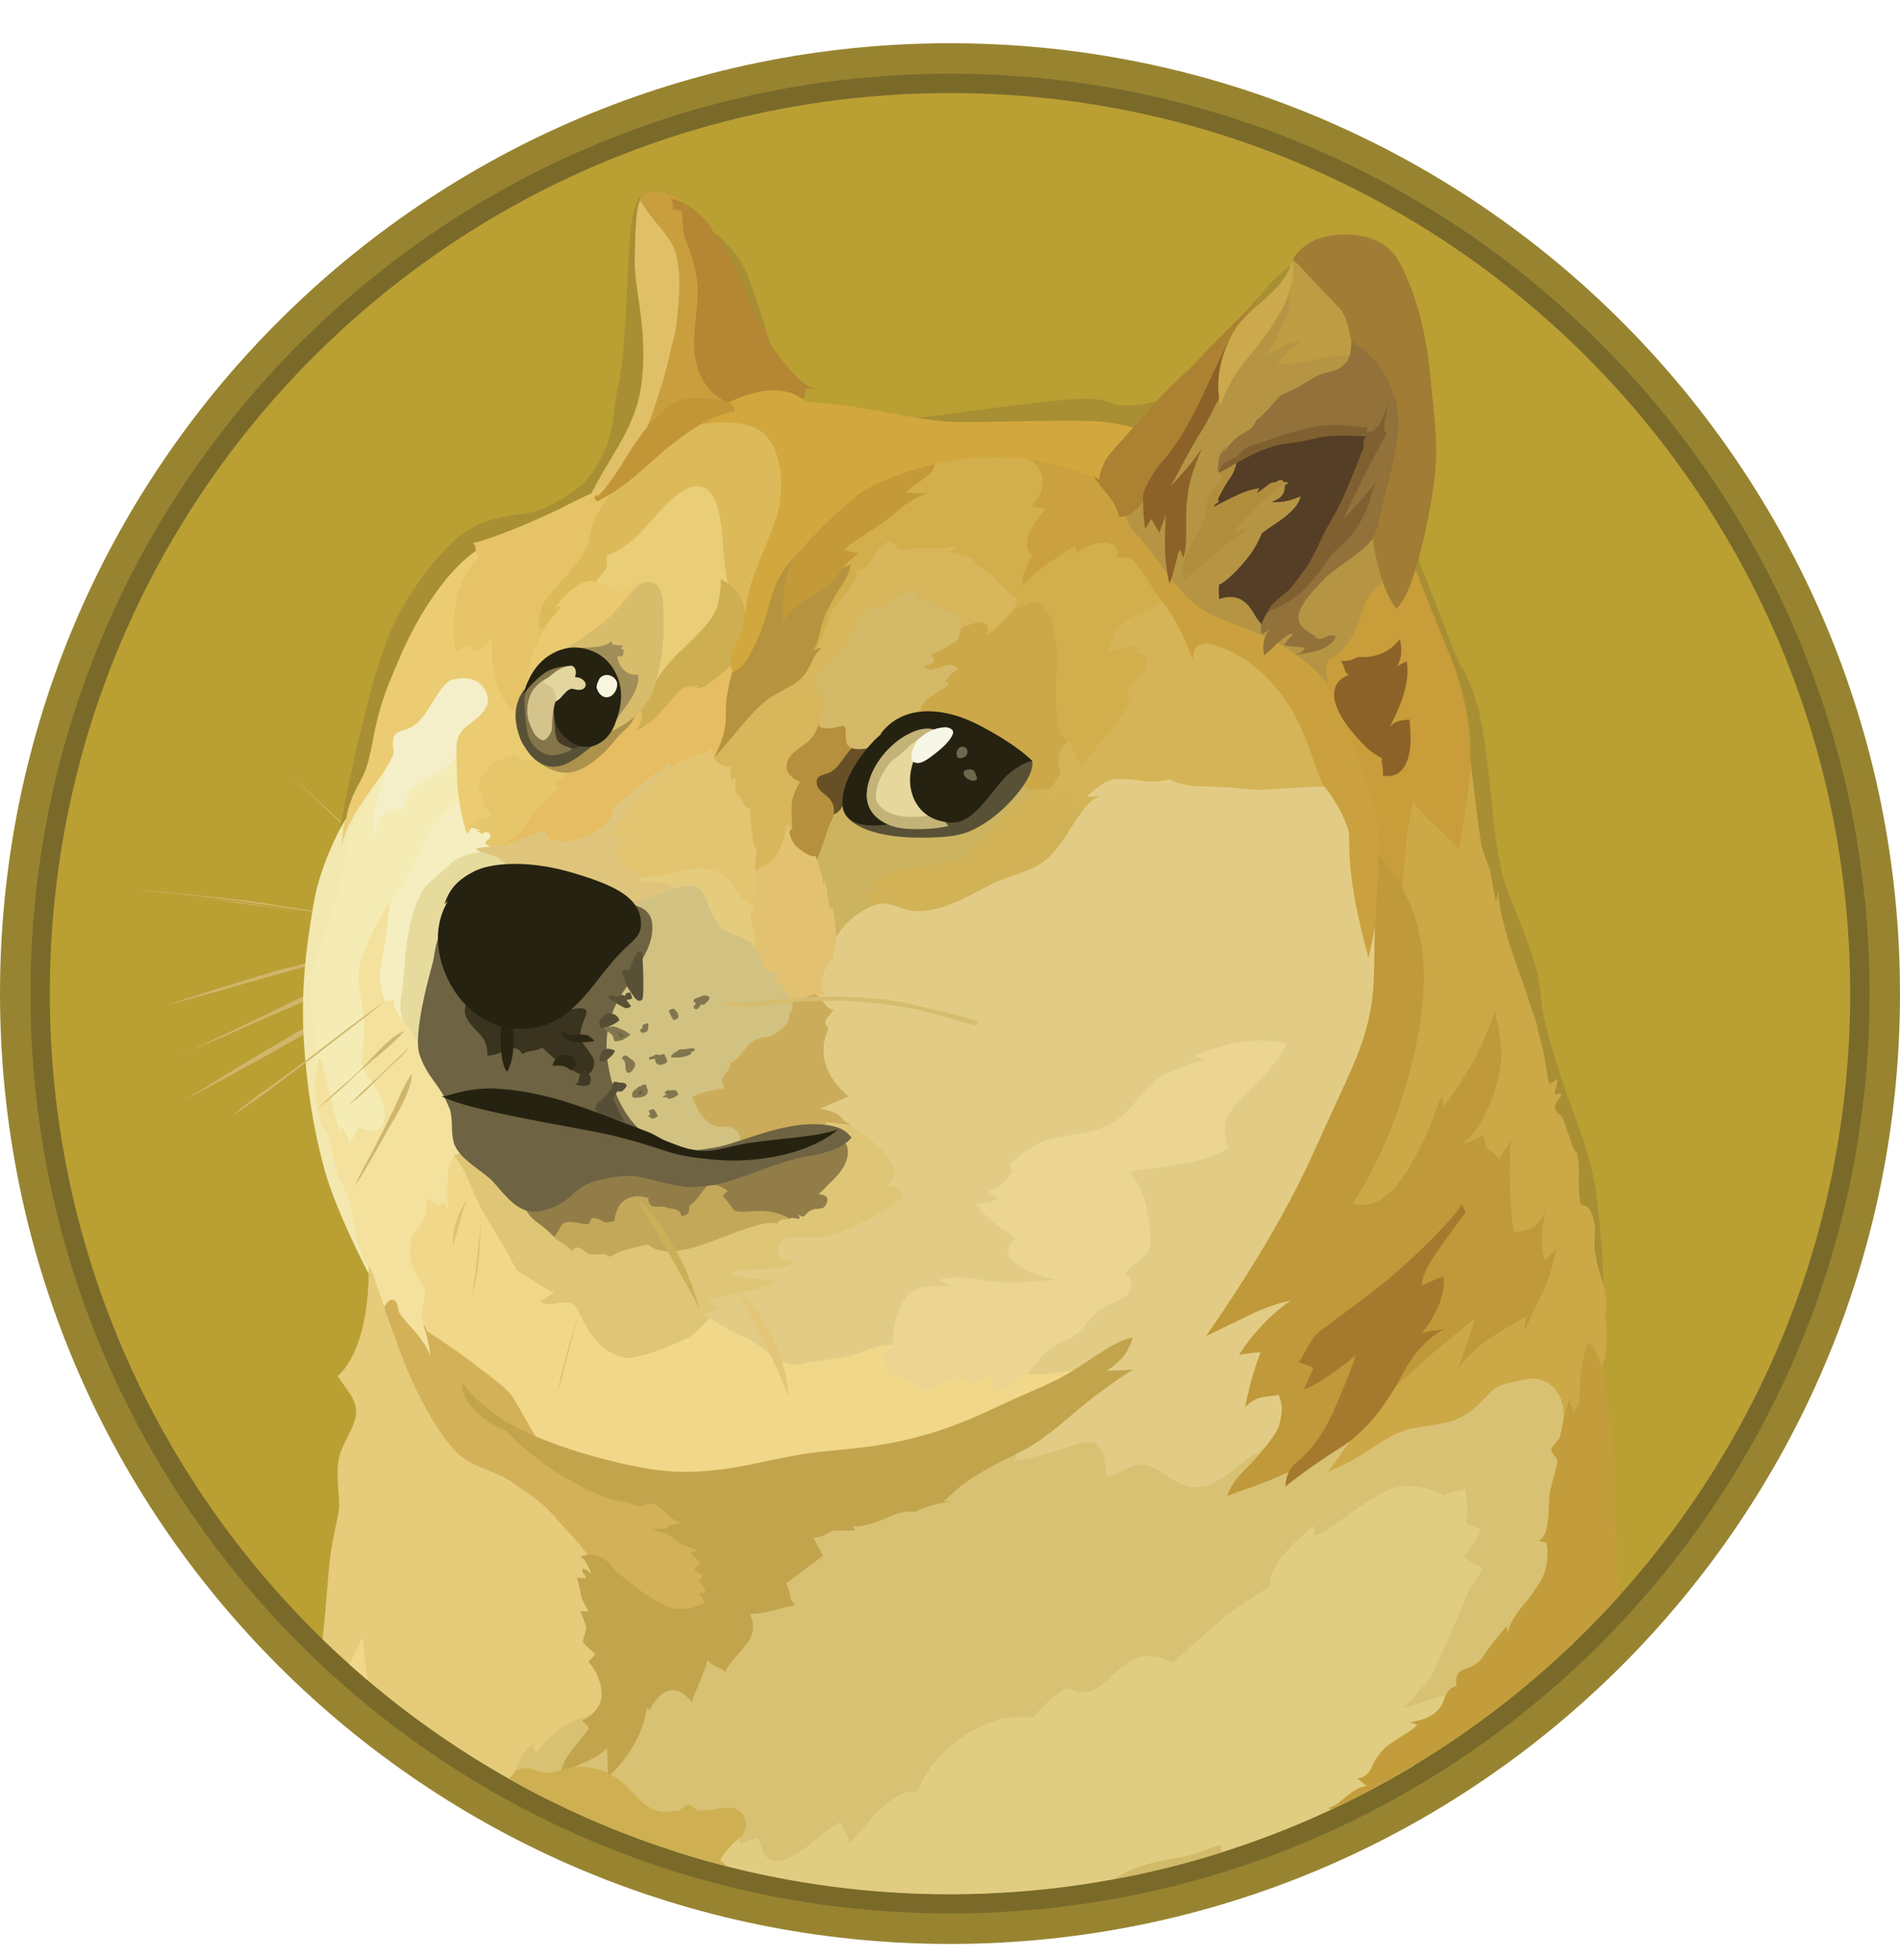 <svg width="32" height="33" viewBox="0 0 32 33" fill="none" xmlns="http://www.w3.org/2000/svg">
<path d="M16 32.728C24.837 32.728 32 25.565 32 16.728C32 7.891 24.837 0.728 16 0.728C7.163 0.728 0 7.891 0 16.728C0 25.565 7.163 32.728 16 32.728Z" fill="#988430"/>
<path d="M16 32.215C24.554 32.215 31.488 25.282 31.488 16.728C31.488 8.175 24.554 1.241 16 1.241C7.447 1.241 0.513 8.175 0.513 16.728C0.513 25.282 7.447 32.215 16 32.215Z" fill="#7A6A2A"/>
<path d="M16 31.889C24.373 31.889 31.161 25.101 31.161 16.728C31.161 8.355 24.373 1.567 16 1.567C7.627 1.567 0.839 8.355 0.839 16.728C0.839 25.101 7.627 31.889 16 31.889Z" fill="#BA9F33"/>
<path fill-rule="evenodd" clip-rule="evenodd" d="M6.995 15.019C6.905 14.937 6.809 14.854 6.721 14.771C6.633 14.688 6.543 14.605 6.452 14.522L6.183 14.266C6.139 14.222 6.092 14.184 6.048 14.139C6.004 14.101 5.952 14.056 5.908 14.018C5.551 13.678 5.191 13.339 4.839 13C5.204 13.334 5.561 13.666 5.926 14.005L6.053 14.132C6.097 14.175 6.144 14.214 6.188 14.258L6.457 14.507C6.548 14.59 6.636 14.673 6.726 14.763C6.817 14.853 6.905 14.936 6.996 15.019L6.995 15.019ZM2.252 14.968C2.252 14.968 3.552 15.103 4.186 15.193C4.774 15.276 6.612 15.558 6.612 15.558L2.252 14.968ZM2.252 14.968C2.618 14.999 2.983 15.038 3.348 15.077C3.534 15.095 3.713 15.116 3.891 15.134L4.166 15.165C4.256 15.178 4.344 15.191 4.435 15.204L5.522 15.377L6.066 15.468C6.245 15.499 6.423 15.533 6.61 15.563C6.431 15.545 6.245 15.52 6.066 15.494L5.522 15.416L4.435 15.255C4.344 15.242 4.256 15.224 4.166 15.211L3.891 15.18C3.713 15.162 3.526 15.136 3.347 15.115C2.982 15.071 2.617 15.024 2.252 14.968L2.252 14.968ZM6.483 15.897C6.483 15.897 5.095 16.249 4.627 16.384C4.166 16.511 2.77 16.935 2.77 16.935L6.483 15.897L6.483 15.897Z" fill="#CFB66C"/>
<path fill-rule="evenodd" clip-rule="evenodd" d="M6.483 15.897C6.175 15.988 5.868 16.076 5.556 16.159L4.629 16.407C4.321 16.498 4.015 16.586 3.707 16.676L3.247 16.803C3.094 16.847 2.939 16.886 2.781 16.93C2.933 16.879 3.089 16.826 3.241 16.782L3.702 16.635C4.01 16.539 4.317 16.448 4.624 16.353C4.937 16.275 5.245 16.192 5.558 16.117C5.856 16.042 6.169 15.967 6.483 15.897V15.897ZM2.964 17.79C3.117 17.733 4.878 16.912 5.287 16.72C5.492 16.624 6.087 16.413 6.087 16.413L2.964 17.79Z" fill="#CFB66C"/>
<path fill-rule="evenodd" clip-rule="evenodd" d="M2.965 17.79C3.099 17.738 3.226 17.676 3.355 17.616L3.739 17.438L4.508 17.067C4.764 16.946 5.012 16.811 5.276 16.697C5.411 16.64 5.546 16.594 5.68 16.549L5.885 16.485C5.955 16.467 6.02 16.446 6.09 16.428C5.834 16.549 5.564 16.653 5.308 16.772C5.052 16.899 4.79 17.003 4.526 17.116L3.744 17.461C3.482 17.567 3.226 17.681 2.964 17.79H2.965ZM3.135 18.506C3.135 18.506 4.73 17.572 5.279 17.271C5.566 17.111 6.496 16.65 6.496 16.65L3.135 18.506Z" fill="#CFB66C"/>
<path fill-rule="evenodd" clip-rule="evenodd" d="M3.135 18.507C3.405 18.341 3.679 18.173 3.953 18.002L4.363 17.753C4.503 17.671 4.637 17.593 4.78 17.51C4.92 17.427 5.054 17.344 5.197 17.267C5.264 17.225 5.335 17.189 5.409 17.158L5.626 17.049C5.914 16.91 6.201 16.767 6.504 16.645C6.23 16.819 5.947 16.966 5.665 17.119C5.526 17.197 5.383 17.267 5.243 17.344C5.104 17.422 4.969 17.505 4.826 17.58C4.687 17.663 4.552 17.74 4.41 17.816L3.988 18.046L3.136 18.507H3.135ZM6.483 16.855C6.483 16.855 5.491 17.616 5.17 17.859C4.849 18.103 3.904 18.786 3.904 18.786L6.483 16.855Z" fill="#CFB66C"/>
<path fill-rule="evenodd" clip-rule="evenodd" d="M12.174 22.993L11.666 22.033L11.961 20.832L14.066 20.019L13.17 18.181L13.613 16.324L14.444 14.662L17.012 14.258L18.9 12.459L22.975 12.767L23.775 17.124L22.234 22.61L21.357 25.451L17.799 25.585L16.148 24.441L14.214 23.633L12.174 22.993Z" fill="#E2CC85"/>
<path fill-rule="evenodd" clip-rule="evenodd" d="M18.413 22.962C18.413 22.962 17.921 23.188 17.082 23.136C16.839 22.81 15.138 22.657 15.138 22.657C15.138 22.657 14.926 22.592 14.55 22.747C14.172 22.901 13.815 22.882 13.481 22.965C13.147 23.048 12.816 22.613 12.559 22.522C12.303 22.426 11.964 22.196 11.964 22.196L11.247 22.126L9.808 21.518L7.521 19.239L6.9 20.212L6.708 21.416L7.399 22.843L9.261 24.538L12.891 25.46L15.042 24.826L17.737 23.687L18.413 22.962V22.962Z" fill="#F1D789"/>
<path fill-rule="evenodd" clip-rule="evenodd" d="M5.517 14.911L5.978 13.515L6.527 12.614L8.295 12.466L7.764 14.015L6.286 16.645L6.9 18.993L5.812 19.537L5.478 19.024L5.209 17.849L5.191 16.529L5.517 14.911Z" fill="#F4ECB4"/>
<path fill-rule="evenodd" clip-rule="evenodd" d="M7.5 22.867L7.161 22.393C7.161 22.393 7.071 22.168 7.122 21.971C7.174 21.771 7.166 21.759 7.14 21.683C7.115 21.608 6.897 21.349 6.91 21.127C6.923 20.901 6.892 20.826 7.058 20.648C7.231 20.474 7.179 20.174 7.179 20.174L7.405 20.314L7.456 20.236C7.456 20.236 7.538 20.301 7.538 20.402C7.557 20.262 7.481 19.615 7.652 19.467C7.823 19.32 8.126 20.159 8.126 20.159L7.94 18.942L7.461 17.694L6.609 16.555L6.558 15.299V15.19C6.558 15.19 6.167 15.791 6.058 16.265C5.98 16.591 6.167 16.988 6.128 17.456C6.097 17.922 6.058 17.886 6.172 18.071C6.286 18.255 6.563 18.635 6.454 18.91C6.358 19.145 6.032 18.98 6.032 18.98C6.032 18.98 5.967 19.171 5.879 19.241C5.848 19.127 5.815 19.055 5.752 18.985C5.747 19.029 5.734 19.089 5.734 19.089C5.734 19.089 5.677 18.91 5.62 18.685C5.543 18.384 5.46 17.988 5.385 17.776C5.354 17.898 5.276 18.268 5.276 18.268L5.32 18.837L5.532 19.619L5.737 20.131L5.937 20.758L6.11 21.179L6.25 21.5L6.371 22.222L6.959 22.843L7.272 22.983L7.5 22.867L7.5 22.867Z" fill="#F3E19D"/>
<path fill-rule="evenodd" clip-rule="evenodd" d="M5.825 13.771C5.825 13.771 5.403 14.488 5.282 15.211C5.16 15.933 5.051 16.697 5.128 17.681C5.206 18.672 5.353 19.281 5.472 19.716C5.677 20.438 6.208 21.443 6.208 21.443L6.226 21.404C6.137 21.235 6.065 21.057 6.013 20.873C5.943 20.599 5.918 20.272 5.853 20.125C5.796 19.977 5.7 19.85 5.654 19.669C5.609 19.496 5.602 19.221 5.467 19.017C5.41 18.934 5.34 18.716 5.32 18.499C5.294 18.173 5.333 17.808 5.301 17.508C5.244 17.008 5.206 16.669 5.257 16.407C5.309 16.145 5.579 15.403 5.744 14.812C5.853 14.434 5.788 14.116 5.988 13.787C6.187 13.461 6.309 13.173 6.353 12.974C6.404 12.793 5.825 13.771 5.825 13.771H5.825Z" fill="#F2E8B0"/>
<path fill-rule="evenodd" clip-rule="evenodd" d="M7.827 13.484C7.827 13.484 7.609 13.549 7.506 13.663C7.402 13.771 7.358 13.862 7.218 14.046C7.078 14.23 7.071 14.38 6.957 14.61C6.843 14.835 6.592 15.175 6.56 15.296C6.529 15.418 6.478 15.988 6.413 16.257C6.356 16.526 6.478 16.858 6.478 16.858L6.625 16.826C6.625 16.826 6.625 17.018 6.773 17.148C6.92 17.274 6.946 16.718 6.946 16.718L7.498 14.856L8.329 14.292L8.419 13.836L7.826 13.484H7.827Z" fill="#F5EEC0"/>
<path fill-rule="evenodd" clip-rule="evenodd" d="M8.23 14.328C8.23 14.328 7.839 14.354 7.648 14.494C7.57 14.551 7.539 14.597 7.456 14.667C7.304 14.794 7.148 14.911 7.073 15.077C6.99 15.242 6.9 15.494 6.838 15.967C6.812 16.167 6.812 16.351 6.794 16.511C6.768 16.729 6.729 16.902 6.749 17.023C6.775 17.272 7.032 17.401 7.057 17.683L7.587 17.414L8.087 15.444L9.149 14.778L8.548 14.105L8.23 14.327L8.23 14.328Z" fill="#E6DB9D"/>
<path fill-rule="evenodd" clip-rule="evenodd" d="M5.43 27.596C5.432 27.576 5.435 27.557 5.437 27.537C5.514 26.872 5.527 26.367 5.584 26.051C5.667 25.603 5.724 25.437 5.711 25.269C5.693 25 5.672 24.803 5.698 24.596C5.737 24.322 6.006 23.995 5.999 23.77C5.993 23.591 5.903 23.475 5.825 23.366C5.747 23.258 5.685 23.167 5.685 23.167C5.685 23.167 6.216 22.802 6.211 21.331C6.222 21.334 6.232 21.339 6.242 21.344L6.504 22.087L6.682 22.305L7.368 23.584L8.251 24.441L9.556 25.318L10.374 26.209L10.457 28.583L9.388 29.97L9.213 30.288C7.821 29.589 6.546 28.681 5.43 27.596L5.43 27.596Z" fill="#E5CB7A"/>
<path fill-rule="evenodd" clip-rule="evenodd" d="M8.697 29.867C8.697 29.867 8.715 29.572 8.958 29.38C8.997 29.445 9.023 29.507 9.015 29.554C9.059 29.476 9.367 28.979 10.064 28.85C10.76 28.723 10.928 28.215 10.928 28.215L12.406 26.872L14.097 25.316L16.153 24.593L17.113 24.358C17.113 24.358 17.132 24.428 17.095 24.583C17.274 24.57 17.67 24.48 18.082 24.334C18.247 24.27 18.403 24.244 18.486 24.329C18.607 24.443 18.625 24.712 18.633 24.873C18.832 24.829 19.063 24.637 19.247 24.655C19.543 24.686 19.804 25.034 20.105 25.034C20.501 25.034 20.679 24.79 20.956 24.599C21.122 24.485 21.36 24.343 21.495 24.246C21.816 24.011 25.213 22.973 25.213 22.973L26.404 23.05L26.595 24.329L26.493 27.672C26.48 27.685 26.468 27.697 26.455 27.709L21.04 30.538L13.534 31.688C11.853 31.413 10.23 30.855 8.735 30.038L8.697 29.867L8.697 29.867Z" fill="#D8C173"/>
<path fill-rule="evenodd" clip-rule="evenodd" d="M5.886 28.021C5.992 27.798 6.088 27.612 6.105 27.545C6.118 27.679 6.143 27.974 6.192 28.288C6.089 28.201 5.987 28.111 5.886 28.021V28.021Z" fill="#F1D789"/>
<path fill-rule="evenodd" clip-rule="evenodd" d="M11.368 31.168L12.339 30.898L12.422 30.924C12.422 30.924 12.466 30.95 12.466 31.037C12.588 30.968 12.691 30.98 12.766 30.934C12.805 31.017 12.844 31.291 13.015 31.325C13.193 31.364 13.385 31.247 13.579 31.1C13.771 30.947 13.989 30.755 14.154 30.678C14.214 30.789 14.268 30.904 14.315 31.022C14.532 30.849 14.91 30.144 15.448 30.157C15.604 29.789 15.864 29.475 16.196 29.254C16.696 28.915 17.009 28.889 17.4 28.92C17.555 28.718 17.747 28.547 17.965 28.415C18.029 28.441 18.208 28.549 18.431 28.446C18.656 28.342 18.91 27.941 19.244 27.889C19.424 27.864 19.607 27.903 19.761 27.998C19.761 27.998 20.734 27.032 21.405 26.711C21.38 26.634 21.328 26.341 22.115 25.694C22.159 25.733 22.128 25.841 22.159 25.847C22.172 25.847 22.363 25.765 22.607 25.578C22.907 25.353 23.267 25.117 23.484 25.052C23.894 24.931 24.328 25.179 24.328 25.179C24.365 25.153 24.406 25.134 24.45 25.122C24.553 25.104 24.628 25.091 24.686 25.071C24.68 25.206 24.755 25.436 24.686 25.636C24.767 25.681 24.852 25.718 24.942 25.744C24.898 25.84 24.802 26.083 24.641 26.2C24.776 26.265 24.794 26.34 24.985 26.405C24.908 26.513 24.781 26.7 24.724 26.814C24.667 26.936 24.462 27.441 24.372 27.632C24.276 27.824 24.147 28.176 24.084 28.247C24.022 28.317 23.797 28.617 23.624 28.764C23.777 28.707 24.406 28.516 24.672 28.443C24.593 28.56 24.191 29.157 23.804 29.73C21.952 30.84 19.885 31.543 17.741 31.791C15.596 32.039 13.424 31.828 11.367 31.17L11.368 31.168Z" fill="#E0CD81"/>
<path fill-rule="evenodd" clip-rule="evenodd" d="M8.294 14.258C8.294 14.258 8.069 14.258 8.025 14.289C7.981 14.32 8.251 14.385 8.333 14.416C8.416 14.447 8.595 14.589 8.641 14.704C8.685 14.812 10.259 15.447 10.259 15.447L11.373 15.389L11.757 14.859L11.026 14.22L11.538 12.71L10.86 12.819L9.229 13.792L8.411 14.105L8.294 14.258Z" fill="#DFC57C"/>
<path fill-rule="evenodd" clip-rule="evenodd" d="M10.739 14.758C10.755 14.784 10.778 14.805 10.805 14.82C10.832 14.834 10.862 14.841 10.893 14.841C11.123 14.841 11.335 14.898 11.424 15.014C11.571 15.2 11.98 15.796 11.98 15.796L12.959 16.148L13.022 14.996L11.953 14.253L10.736 14.701V14.758H10.739L10.739 14.758Z" fill="#E5CC7C"/>
<path fill-rule="evenodd" clip-rule="evenodd" d="M10.547 15.185C10.547 15.185 10.726 15.198 10.951 15.115C11.176 15.032 11.546 14.854 11.707 14.924C11.932 15.019 11.886 15.32 12.129 15.589C12.277 15.755 12.546 15.75 12.699 15.928C12.851 16.107 13.377 16.024 13.377 16.024L13.576 17.099L12.776 18.125L12.515 19.398H11.433L10.445 19.006L9.958 17.829L10.201 16.638L10.547 15.185Z" fill="#D2C281"/>
<path fill-rule="evenodd" clip-rule="evenodd" d="M12.639 15.237C12.666 15.245 12.694 15.249 12.722 15.25C12.691 15.276 12.626 15.332 12.652 15.48C12.678 15.628 12.761 15.814 12.691 15.928C12.747 15.989 12.789 16.061 12.813 16.14C12.857 16.267 12.87 16.384 13.157 16.402C13.116 16.427 13.078 16.458 13.043 16.492C13.043 16.492 13.243 16.666 13.344 16.826C13.447 16.822 13.722 16.737 13.722 16.737L13.779 16.776L13.9 16.724C13.9 16.724 13.786 16.68 13.869 16.403C13.947 16.16 14.017 16.173 14.023 16.155C14.029 16.137 14.08 15.88 14.08 15.777C14.118 15.642 14.15 15.233 14.15 15.233L14.067 14.33L13.601 14.047L13.222 13.682L12.865 14.355L12.629 14.589L12.611 15.172L12.639 15.237Z" fill="#E2C270"/>
<path fill-rule="evenodd" clip-rule="evenodd" d="M13.761 14.481C13.761 14.481 13.843 14.716 13.874 14.898C13.886 14.862 13.892 14.826 13.893 14.789C13.893 14.789 13.957 15.146 13.97 15.294C13.996 15.289 14.021 15.281 14.027 15.307C14.033 15.332 14.092 15.62 14.078 15.78C14.186 15.603 14.335 15.453 14.513 15.346C14.617 15.281 14.738 15.211 14.865 15.206C15.065 15.201 15.21 15.333 15.448 15.333C16.023 15.333 16.543 14.911 16.926 14.781C17.208 14.685 17.452 14.616 17.622 14.46C17.706 14.39 17.853 14.235 17.988 14.004C18.166 13.697 18.353 13.43 18.539 13.396C18.455 13.412 18.369 13.418 18.283 13.414C18.283 13.414 18.34 13.357 18.437 13.28C18.533 13.202 18.649 13.106 18.815 13.106C19.11 13.106 19.257 13.15 19.423 13.15C19.589 13.145 19.684 13.106 19.684 13.106C19.684 13.106 19.858 13.228 20.249 13.228C20.64 13.233 20.901 13.267 21.106 13.285C21.311 13.303 21.997 13.228 22.193 13.234C22.322 13.239 22.448 13.269 22.564 13.324L21.929 11.481L19.651 9.489L18.294 10.45L16.207 12.537L14.188 13.285L13.766 13.759V14.481H13.761Z" fill="#CCB360"/>
<path fill-rule="evenodd" clip-rule="evenodd" d="M18.291 13.424C18.291 13.424 18.348 13.368 18.444 13.29C18.54 13.212 18.656 13.116 18.822 13.116C19.117 13.116 19.265 13.16 19.43 13.16C19.596 13.155 19.692 13.116 19.692 13.116C19.692 13.116 19.866 13.238 20.256 13.238C20.647 13.243 20.909 13.277 21.113 13.295C21.318 13.313 22.004 13.238 22.201 13.243C22.329 13.248 22.455 13.279 22.571 13.334L22.283 12.503L21.95 11.869L20.997 10.825C20.997 10.825 19.853 10.152 19.845 10.147C19.84 10.142 19.448 10.038 19.448 10.038L18.413 10.665L17.473 13.096L17.455 13.608L18.063 13.896C18.216 13.639 18.384 13.435 18.542 13.409C18.4 13.424 18.291 13.424 18.291 13.424L18.291 13.424Z" fill="#D5B457"/>
<path fill-rule="evenodd" clip-rule="evenodd" d="M18.278 13.598C18.188 13.603 18.113 13.585 18.092 13.52C18.014 13.303 17.952 13.272 17.887 13.272C17.822 13.272 17.735 13.412 17.682 13.424C17.63 13.437 17.569 13.264 17.569 13.264L17.512 13.238C17.512 13.238 17.178 13.456 16.942 13.712C16.706 13.968 16.321 14.403 16.147 14.481C15.974 14.558 15.378 14.584 15.175 14.628C14.971 14.672 14.745 14.82 14.714 14.854C14.683 14.887 14.805 14.923 14.822 14.957C14.841 14.988 14.623 14.975 14.605 15.008C14.592 15.034 14.656 15.182 14.688 15.257C14.743 15.229 14.804 15.214 14.866 15.213C15.066 15.207 15.211 15.34 15.449 15.34C16.024 15.34 16.544 14.918 16.927 14.788C17.209 14.692 17.453 14.622 17.624 14.467C17.706 14.397 17.854 14.242 17.989 14.011C18.087 13.854 18.183 13.706 18.279 13.597L18.278 13.598Z" fill="#D2B257"/>
<path fill-rule="evenodd" clip-rule="evenodd" d="M10.035 26.411C10.035 26.411 9.984 26.219 9.51 25.725C9.375 25.585 9.292 25.469 9.201 25.386C8.976 25.173 8.844 25.116 8.684 24.995C8.332 24.733 7.948 24.733 7.653 24.412C7.358 24.091 7.014 23.478 6.775 22.851C6.54 22.224 6.475 22.025 6.475 22.007C6.475 21.989 6.54 21.867 6.623 21.885C6.705 21.904 6.705 22.064 6.726 22.103C6.768 22.166 6.814 22.226 6.866 22.281C6.988 22.421 7.161 22.588 7.249 22.838C7.231 22.626 7.159 22.39 7.159 22.39C7.159 22.39 7.614 22.678 8.003 22.978C8.394 23.278 8.554 23.382 8.668 23.573C8.782 23.765 9.051 24.27 9.18 24.417C9.309 24.565 11.075 25.122 11.075 25.122L11.914 25.748L12.331 26.662L12.005 27.174L11.379 27.308L10.361 26.853L10.035 26.411V26.411Z" fill="#D2B159"/>
<path fill-rule="evenodd" clip-rule="evenodd" d="M7.775 23.263C7.775 23.263 7.987 23.602 8.505 23.923C8.971 24.205 9.709 24.462 10.367 24.614C10.744 24.705 11.122 24.775 11.461 24.78C12.375 24.793 13.005 24.532 13.784 24.446C14.206 24.402 14.724 24.368 15.262 24.241C15.954 24.075 16.363 23.889 16.919 23.627C17.323 23.44 17.693 23.301 17.994 23.122C18.416 22.873 18.724 22.596 19.081 22.514C19.037 22.635 18.991 22.853 18.638 23.078C18.825 23.073 19.081 23.06 19.081 23.06C19.081 23.06 18.833 23.207 18.395 23.539C18.126 23.744 17.768 24.09 17.404 24.321C17.168 24.468 16.911 24.577 16.743 24.665C16.334 24.89 16.168 25.004 15.899 25.279C15.995 25.274 16.003 25.279 16.003 25.279C16.003 25.279 15.664 25.323 15.42 25.453C15.369 25.453 15.28 25.435 15.125 25.479C15.003 25.518 14.843 25.606 14.677 25.652C14.441 25.722 14.364 25.691 14.364 25.691L14.403 25.769C14.403 25.769 14.096 25.764 13.993 25.774C14.011 25.779 14.006 25.787 14.006 25.787C13.988 25.79 13.971 25.796 13.955 25.805C13.906 25.837 13.851 25.86 13.794 25.875C13.764 25.88 13.738 25.88 13.699 25.888C13.712 25.919 13.813 26.093 13.859 26.195C13.82 26.221 13.238 26.661 13.238 26.661C13.256 26.689 13.271 26.72 13.282 26.752C13.3 26.808 13.308 26.891 13.326 26.93C13.37 27.008 13.396 27.021 13.396 27.021C13.396 27.021 13.326 27.034 13.204 27.065C13.101 27.091 12.974 27.135 12.794 27.161C12.739 27.168 12.684 27.172 12.629 27.174C12.655 27.231 12.768 27.448 12.559 27.699C12.349 27.95 12.284 27.987 12.22 28.147C12.187 28.122 12.152 28.101 12.116 28.082C12.046 28.051 11.95 28.005 11.917 27.942C11.897 28.025 11.871 28.107 11.839 28.186C11.774 28.359 11.679 28.53 11.661 28.66C11.591 28.582 11.461 28.429 11.283 28.46C11.104 28.491 10.961 28.735 10.93 28.805C10.93 28.761 10.899 28.727 10.892 28.779C10.886 28.836 10.788 29.431 10.239 29.913C10.234 29.791 10.234 29.522 10.221 29.434C10.17 29.485 10.107 29.561 9.734 29.721C9.369 29.881 9.427 30.042 9.427 30.042C9.427 30.042 9.396 29.786 9.593 29.517C9.792 29.247 9.914 29.12 9.914 29.1C9.911 29.079 9.902 29.059 9.888 29.043C9.862 29.017 9.81 28.986 9.81 28.965C9.841 28.952 10.149 28.805 10.131 28.499C10.113 28.225 9.997 28.082 9.914 27.981C9.901 27.968 10.036 27.873 10.018 27.841C10.005 27.823 9.839 27.702 9.818 27.637C9.823 27.598 9.832 27.56 9.844 27.523C9.862 27.466 9.875 27.427 9.87 27.388C9.857 27.324 9.787 27.145 9.766 27.127C9.785 27.132 9.914 27.127 9.914 27.127C9.914 27.127 9.81 26.961 9.792 26.883C9.774 26.806 9.735 26.601 9.715 26.562C9.759 26.567 9.867 26.575 9.867 26.562C9.873 26.523 9.772 26.459 9.816 26.409C9.847 26.414 9.907 26.44 9.964 26.512C9.933 26.429 9.881 26.269 9.772 26.204C9.823 26.186 9.997 26.14 10.15 26.23C10.303 26.321 10.355 26.448 10.355 26.448C10.355 26.448 10.445 26.517 10.585 26.621C10.746 26.748 10.95 26.928 11.277 27.056C11.347 27.095 11.525 27.095 11.655 27.069C11.711 27.055 11.765 27.034 11.815 27.004C11.833 26.994 11.852 26.985 11.872 26.978C11.844 26.922 11.812 26.869 11.776 26.818C11.82 26.818 11.872 26.823 11.872 26.823C11.872 26.823 11.903 26.753 11.763 26.618C11.794 26.587 11.833 26.567 11.833 26.515C11.789 26.509 11.711 26.445 11.694 26.419C11.719 26.401 11.758 26.341 11.802 26.323C11.763 26.292 11.668 26.163 11.623 26.15C11.665 26.134 11.706 26.115 11.745 26.093C11.745 26.093 11.528 26.036 11.458 25.989C11.388 25.938 11.284 25.849 11.222 25.823C11.157 25.797 11.044 25.785 10.997 25.733C11.041 25.746 11.111 25.733 11.163 25.733C11.201 25.733 11.22 25.738 11.232 25.738C11.227 25.72 11.227 25.681 11.328 25.668C11.377 25.661 11.424 25.646 11.468 25.624C11.468 25.624 11.372 25.619 11.263 25.515C11.155 25.412 11.064 25.329 11.002 25.316C10.937 25.303 10.816 25.36 10.741 25.355C10.637 25.342 10.593 25.29 10.593 25.29C10.593 25.29 10.249 25.321 9.485 24.855C8.825 24.451 8.537 24.094 8.537 24.094C8.475 24.072 8.416 24.044 8.359 24.011C8.11 23.882 7.766 23.612 7.776 23.26L7.775 23.263Z" fill="#C2A44D"/>
<path fill-rule="evenodd" clip-rule="evenodd" d="M17.3 7.724C17.36 7.743 17.413 7.779 17.453 7.827C17.575 7.967 17.653 8.231 17.376 8.513C17.484 8.552 17.529 8.564 17.624 8.552C17.528 8.666 17.311 8.909 17.298 9.122C17.285 9.295 17.394 9.347 17.394 9.347C17.394 9.347 17.228 9.538 17.22 9.859C17.299 9.771 17.384 9.689 17.476 9.616C17.668 9.463 17.932 9.289 18.111 9.181C18.108 9.226 18.114 9.272 18.129 9.315C18.129 9.315 18.462 9.041 18.743 9.163C18.87 9.22 18.813 9.398 18.813 9.398C18.813 9.398 18.986 9.333 19.108 9.455C19.23 9.577 19.402 9.891 19.49 10.012C19.529 10.069 19.63 10.178 19.733 10.346C19.875 10.582 19.993 10.831 20.086 11.089C20.091 10.955 20.124 10.745 20.508 10.877C20.891 11.012 21.326 11.294 21.691 11.85C22.056 12.406 22.146 13.033 22.33 13.272C22.516 13.502 22.708 13.886 22.721 14.046C22.734 14.207 22.664 14.724 23.047 16.125C23.156 15.69 23.322 14.724 23.322 14.724L23.412 13.873L23.516 11.237L20.764 8.951L18.612 7.389L17.212 7.524L17.299 7.723L17.3 7.724Z" fill="#CAA13E"/>
<path fill-rule="evenodd" clip-rule="evenodd" d="M22.413 11.646C22.413 11.646 22.374 11.39 21.727 10.954C21.08 10.525 20.575 10.525 20.109 10.16C19.751 9.872 19.379 9.212 19.136 8.995C18.9 8.78 18.862 8.158 18.862 8.158L19.656 7.493L20.838 5.784L21.838 4.684L22.317 5.349L22.982 6.131L23.352 7.7L23.487 9.997L22.412 11.646L22.413 11.646Z" fill="#B59544"/>
<path fill-rule="evenodd" clip-rule="evenodd" d="M23.213 14.398C23.233 14.05 23.19 13.701 23.086 13.368C22.915 12.837 22.543 11.895 22.369 11.542C22.299 11.151 22.351 11.12 22.426 11.076C22.501 11.032 22.784 10.871 22.938 10.307C23.093 9.743 23.573 9.725 23.573 9.725L23.868 9.507L24.316 10.628L24.707 11.64L24.828 12.415L24.919 13.075L24.707 14.47L23.658 15.418L23.213 14.398H23.213Z" fill="#C89D3A"/>
<path fill-rule="evenodd" clip-rule="evenodd" d="M8.583 29.953V29.924C8.604 29.91 8.624 29.893 8.639 29.873C8.658 29.847 8.671 29.816 8.684 29.808C8.709 29.795 8.831 29.757 8.896 29.769C8.96 29.782 9.132 29.852 9.222 29.847C9.409 29.842 9.626 29.699 9.97 29.764C10.488 29.86 10.61 30.212 10.91 30.411C11.115 30.551 11.327 30.489 11.358 30.489H11.428C11.441 30.489 11.537 30.38 11.588 30.386C11.692 30.391 11.702 30.476 11.767 30.481C11.92 30.499 12.215 30.404 12.363 30.443C12.406 30.456 12.446 30.48 12.479 30.513C12.511 30.545 12.535 30.585 12.549 30.629C12.58 30.724 12.554 30.846 12.479 30.916C12.319 31.064 12.166 31.204 12.135 31.326C12.174 31.356 12.212 31.388 12.248 31.422C10.967 31.096 9.735 30.602 8.583 29.954V29.953Z" fill="#CEB052"/>
<path fill-rule="evenodd" clip-rule="evenodd" d="M22.369 24.78C22.369 24.78 22.773 24.241 22.913 23.975C23.052 23.7 22.47 20.218 22.47 20.218L23.64 16.384L23.609 15.136C23.609 15.136 23.666 13.984 23.801 13.484C23.961 13.771 24.461 14.118 24.57 14.302C24.621 13.95 24.795 13.207 24.769 12.415C24.865 12.562 25.095 14.046 25.095 14.046L25.326 15.045L25.626 16.107L25.96 17.228L26.159 18.002L26.273 18.188L26.369 18.515L26.46 18.867L26.721 19.693L26.875 20.371L26.996 21.601C27.023 21.695 27.042 21.791 27.053 21.888C27.058 22.023 27.035 22.1 27.035 22.124C27.035 22.147 27.079 22.419 27.061 22.623C27.035 22.828 27.035 22.989 26.875 23.136C26.714 23.282 26.613 24.161 26.613 24.161L26.326 23.969C26.326 23.969 26.383 23.708 26.248 23.47C26.113 23.231 25.852 23.182 25.704 23.221C25.557 23.252 25.262 23.299 25.166 23.381C25.075 23.464 24.853 23.721 24.648 23.837C24.392 23.991 23.975 24.003 23.753 24.055C23.527 24.106 23.279 24.259 23.017 24.438C22.812 24.57 22.595 24.685 22.37 24.779L22.369 24.78Z" fill="#CCA847"/>
<path fill-rule="evenodd" clip-rule="evenodd" d="M22.369 30.437C22.369 30.437 22.386 30.448 22.419 30.466C24.258 29.604 25.906 28.383 27.266 26.873C27.251 26.35 27.232 25.812 27.21 25.613C27.167 25.191 27.198 24.762 27.185 24.513C27.172 24.265 27.032 23.252 26.967 22.991C26.897 22.729 26.762 22.6 26.742 22.6C26.724 22.605 26.615 23.092 26.615 23.214C26.615 23.337 26.589 23.631 26.589 23.706C26.571 23.701 26.563 23.655 26.563 23.636C26.537 23.701 26.506 23.815 26.493 23.828C26.48 23.841 26.512 23.719 26.493 23.693C26.475 23.667 26.442 23.68 26.449 23.616C26.452 23.577 26.459 23.539 26.468 23.502C26.468 23.502 26.39 23.616 26.333 23.906C26.276 24.193 26.276 24.201 26.255 24.227C26.237 24.258 26.134 24.361 26.128 24.4C26.123 24.47 26.224 24.54 26.232 24.579C26.237 24.644 26.141 24.944 26.11 25.091C26.079 25.238 26.092 25.526 26.059 25.673C26.033 25.808 26.008 25.886 25.919 25.942C25.984 25.955 26.046 25.973 26.046 25.973C26.046 25.973 26.137 26.357 25.906 26.683C25.823 26.797 25.803 26.849 25.715 26.952C25.541 27.144 25.407 27.362 25.394 27.504C25.385 27.462 25.379 27.419 25.375 27.377C25.375 27.377 25.106 27.69 24.992 27.869C24.845 28.099 24.64 28.086 24.583 28.143C24.525 28.2 24.513 28.303 24.532 28.387C24.48 28.399 24.384 28.418 24.319 28.617C24.288 28.72 24.211 28.822 24.089 28.891C23.967 28.961 23.82 28.982 23.744 29C23.809 29.018 23.835 29.018 23.866 29.039C23.827 29.103 23.649 29.204 23.449 29.334C23.25 29.456 23.154 29.634 23.105 29.751C23.054 29.86 22.978 29.93 22.857 29.942C22.908 29.974 22.983 30.046 23.022 30.069C22.965 30.082 22.869 30.082 22.696 30.23C22.515 30.38 22.453 30.424 22.37 30.437L22.369 30.437Z" fill="#C39D3C"/>
<path fill-rule="evenodd" clip-rule="evenodd" d="M18.767 31.637C18.866 31.567 18.973 31.51 19.086 31.467C19.49 31.307 19.917 31.276 20.085 31.224C20.246 31.173 20.373 31.102 20.572 31.063C20.567 31.109 20.562 31.151 20.558 31.192C19.97 31.377 19.372 31.525 18.766 31.637H18.767Z" fill="#D2BA6B"/>
<path fill-rule="evenodd" clip-rule="evenodd" d="M26.214 21.015C26.214 21.015 26.132 21.463 25.984 21.746C25.836 22.028 25.677 22.419 25.677 22.419C25.678 22.331 25.688 22.243 25.708 22.157C25.521 22.266 25.068 22.527 24.94 22.644C24.818 22.753 24.614 22.944 24.562 23.035C24.683 22.678 24.81 22.357 24.831 22.209C24.645 22.344 23.775 23.061 23.322 23.535L21.911 24.676C21.748 24.764 21.58 24.843 21.408 24.912C21.165 25.015 20.878 25.103 20.666 25.186C20.723 25.033 20.813 24.898 20.94 24.769C21.075 24.642 21.478 24.205 21.541 24.001C21.598 23.789 21.61 23.662 21.535 23.483C21.465 23.501 21.305 23.509 21.196 23.54C21.088 23.571 20.971 23.688 20.971 23.688C20.971 23.688 21.054 23.214 21.233 22.766C21.098 22.771 20.867 22.81 20.867 22.81C20.867 22.81 21.189 22.271 21.738 21.896C21.57 21.932 21.405 21.983 21.246 22.049C20.925 22.183 20.573 22.383 20.311 22.491C20.459 22.287 21.494 20.809 22.111 19.431C22.725 18.056 22.955 17.704 23.089 16.967C23.159 16.602 23.14 16.062 23.159 15.579C23.177 15.1 23.237 14.67 23.198 14.383C23.358 14.582 23.959 15.144 23.98 16.4C23.998 17.655 23.405 19.351 22.776 20.265C22.93 20.309 23.328 20.361 23.736 19.651C24.145 18.94 24.14 18.742 24.288 18.447C24.306 18.594 24.301 18.646 24.301 18.646C24.301 18.646 24.896 17.924 25.179 17.015C25.236 17.406 25.404 17.75 25.14 18.467C24.904 19.115 24.596 19.273 24.596 19.273C24.596 19.273 24.749 19.247 24.974 19.112C25.013 19.208 25.005 19.317 25.07 19.355C25.135 19.394 25.223 19.459 25.236 19.521C25.305 19.418 25.414 19.285 25.448 19.187C25.422 19.392 25.404 20.287 25.499 20.743C25.699 20.725 25.903 20.712 26.043 20.352C25.947 20.704 25.947 20.916 26.012 21.217C26.118 21.145 26.214 21.015 26.214 21.015L26.214 21.015Z" fill="#C0993A"/>
<path fill-rule="evenodd" clip-rule="evenodd" d="M19.487 6.745C19.487 6.745 19.288 6.828 18.949 6.828C18.654 6.828 18.737 6.714 18.276 6.714C17.567 6.714 15.089 7.123 14.654 7.118C14.371 7.112 15.606 7.239 15.606 7.239L18.763 7.283L19.397 7.232L19.632 6.753L19.487 6.745Z" fill="#A88F33"/>
<path fill-rule="evenodd" clip-rule="evenodd" d="M11.304 12.915C11.304 12.915 10.9 13.223 10.729 13.458C10.558 13.694 10.467 13.849 10.273 14.041C10.319 14.043 10.364 14.036 10.408 14.023C10.408 14.023 10.408 14.074 10.377 14.087C10.403 14.084 10.431 14.087 10.456 14.096C10.482 14.105 10.505 14.12 10.524 14.139C10.467 14.17 10.312 14.325 10.434 14.509C10.524 14.649 10.716 14.662 10.716 14.662C10.716 14.662 10.672 14.788 10.856 14.775C11.252 14.757 11.694 14.584 11.899 14.628C12.104 14.679 12.22 14.698 12.365 14.949C12.518 15.197 12.652 15.236 12.652 15.236C12.652 15.236 12.743 15.006 12.722 14.662C12.797 14.476 12.838 14.279 12.844 14.079L12.709 13.088L12.122 12.345L11.361 12.767L11.304 12.914V12.915Z" fill="#E3C571"/>
<path fill-rule="evenodd" clip-rule="evenodd" d="M12.026 12.767C12.026 12.767 12.083 12.902 12.321 12.914C12.295 12.971 12.295 12.979 12.303 13.023C12.308 13.067 12.316 13.132 12.316 13.132C12.342 13.119 12.366 13.102 12.386 13.081C12.399 13.137 12.373 13.228 12.386 13.293C12.394 13.332 12.407 13.37 12.425 13.407C12.428 13.398 12.433 13.389 12.438 13.381C12.443 13.368 12.489 13.521 12.616 13.637C12.616 13.619 12.62 13.601 12.629 13.586C12.631 13.618 12.642 13.649 12.66 13.676C12.65 13.672 12.642 13.666 12.634 13.658C12.634 13.658 12.647 14.068 12.717 14.28C12.729 14.266 12.739 14.251 12.748 14.236C12.748 14.223 12.743 14.35 12.73 14.44C12.712 14.531 12.725 14.658 12.725 14.658C12.772 14.621 12.823 14.591 12.877 14.567C12.955 14.536 13.082 14.44 13.16 14.228C13.205 14.108 13.239 13.984 13.263 13.858C13.288 13.906 13.306 13.958 13.315 14.011C13.32 14.076 13.442 14.042 13.442 14.042L13.467 13.76L13.621 13.121L13.761 12.725L14.434 11.676L15.65 10.739L16.712 10.983L17.607 9.766L16.064 8.839L14.604 8.992L13.279 10.827L12.217 12.492L12.026 12.767V12.767Z" fill="#D8B65B"/>
<path fill-rule="evenodd" clip-rule="evenodd" d="M19.674 10.111C19.674 10.111 19.583 10.129 19.322 10.264C19.06 10.4 18.879 10.443 18.778 10.642C18.677 10.841 18.669 10.999 18.669 10.999C18.669 10.999 18.848 10.922 18.951 10.896C19.06 10.87 19.182 10.878 19.169 10.922C19.157 10.952 19.139 10.98 19.118 11.005C19.118 11.005 19.323 10.999 19.317 11.101C19.312 11.201 19.278 11.313 19.24 11.362C19.201 11.413 19.04 11.489 19.022 11.549C18.978 11.67 19.04 11.675 19.017 11.774C18.999 11.87 18.913 12.056 18.634 12.382C18.346 12.708 18.224 12.939 18.224 12.939C18.224 12.939 18.084 12.677 18.012 12.452C17.961 12.478 17.686 12.63 17.686 12.63L17.049 10.412L17.062 10.264C17.062 10.264 17.119 10.194 17.131 10.065C17.036 10.034 17.023 10.008 16.896 9.886C16.769 9.765 16.665 9.617 16.453 9.516C16.422 9.459 16.383 9.382 16.228 9.35C16.073 9.319 15.979 9.293 15.979 9.293C15.979 9.293 16.062 9.262 16.101 9.198C16.005 9.211 15.928 9.242 15.718 9.236C15.506 9.231 15.482 9.223 15.366 9.242C15.25 9.26 15.11 9.312 15.058 9.133C15.001 9.089 14.879 9.128 14.776 9.28C14.672 9.433 14.636 9.555 14.437 9.614C14.422 9.702 14.392 9.787 14.346 9.863C14.289 9.959 14.198 10.055 14.077 10.197C13.885 10.422 13.916 10.792 13.611 11.075C13.303 11.357 13.662 10.293 13.662 10.293L14.154 9.115L15.554 7.745L17.729 7.598L17.941 8.724L19.003 9.089L19.673 10.112L19.674 10.111Z" fill="#D3AE4D"/>
<path fill-rule="evenodd" clip-rule="evenodd" d="M20.018 10.359L19.104 9.041L18.465 8.549C18.465 8.549 18.009 7.711 17.978 7.685C17.952 7.667 17.522 7.62 17.248 7.602L17.299 7.729C17.359 7.748 17.412 7.784 17.453 7.832C17.574 7.972 17.652 8.236 17.375 8.518C17.484 8.557 17.529 8.57 17.623 8.557C17.528 8.671 17.31 8.915 17.297 9.127C17.284 9.3 17.393 9.352 17.393 9.352C17.393 9.352 17.227 9.544 17.22 9.864C17.298 9.776 17.384 9.694 17.476 9.621C17.667 9.467 17.931 9.294 18.11 9.186C18.108 9.231 18.114 9.277 18.128 9.32C18.128 9.32 18.462 9.046 18.743 9.168C18.869 9.225 18.812 9.403 18.812 9.403C18.812 9.403 18.986 9.339 19.108 9.46C19.229 9.582 19.403 9.895 19.491 10.017C19.529 10.074 19.631 10.183 19.734 10.351C19.875 10.586 19.993 10.835 20.086 11.094C20.091 10.99 20.112 10.845 20.291 10.845L20.019 10.359L20.018 10.359Z" fill="#CAA13E"/>
<path fill-rule="evenodd" clip-rule="evenodd" d="M6.317 14.103C6.317 14.103 6.253 13.942 6.317 13.629C6.382 13.316 6.483 13.168 6.517 12.707C6.55 12.247 6.851 11.672 6.851 11.672L7.682 11.294L8.269 11.454L8.443 12.242L7.7 12.651C7.7 12.651 7.661 12.825 7.451 12.964C7.241 13.104 6.951 13.213 6.882 13.355C6.84 13.443 6.809 13.535 6.791 13.63C6.791 13.63 6.579 13.586 6.452 13.726C6.317 13.868 6.322 13.995 6.317 14.104V14.103Z" fill="#F4EFC8"/>
<path fill-rule="evenodd" clip-rule="evenodd" d="M7.995 13.893C7.995 13.893 7.925 13.937 7.873 14.047C7.822 13.964 7.7 13.472 7.695 13.029C7.689 12.586 7.663 12.477 7.765 12.324C7.868 12.172 8.269 12.011 8.212 11.736C8.155 11.475 7.917 11.366 7.625 11.441C7.42 11.492 7.267 11.928 7.055 12.145C6.894 12.311 6.703 12.285 6.651 12.376C6.581 12.497 6.646 12.619 6.625 12.697C6.62 12.723 6.555 12.862 6.439 13.03C6.203 13.37 5.805 13.849 5.753 14.278C5.771 14.035 5.758 14.03 5.823 13.761L5.784 13.696L6.04 12.857L6.205 12.166L6.576 11.008L7.228 9.825L7.862 9.116L8.523 9.16L8.6 10.152L8.978 12.013L9.773 12.992L8.499 13.849L7.994 13.893H7.995Z" fill="#EBCC73"/>
<path fill-rule="evenodd" clip-rule="evenodd" d="M8.391 14.245C8.391 14.245 8.282 14.271 8.243 14.25C8.204 14.229 8.166 14.206 8.179 14.18C8.191 14.154 8.261 14.11 8.261 14.089C8.263 14.071 8.257 14.052 8.245 14.037C8.233 14.023 8.216 14.014 8.197 14.012C8.137 14.004 8.119 14.043 8.119 14.043C8.119 14.043 8.062 13.999 8.016 13.992C8.043 13.988 8.071 13.987 8.098 13.986C8.027 13.954 7.951 13.932 7.873 13.922C7.938 13.883 8.065 13.769 8.148 13.769C8.23 13.769 8.282 13.756 8.269 13.712C8.256 13.668 8.192 13.603 8.122 13.578C8.148 13.546 8.166 13.5 8.104 13.373C8.039 13.246 8.065 13.16 8.086 13.13C8.104 13.091 8.168 13.021 8.199 12.977C8.231 12.933 8.256 12.873 8.308 12.842C8.334 12.824 8.417 12.791 8.5 12.759C8.59 12.728 8.666 12.689 8.717 12.728C8.774 12.767 8.748 12.819 8.748 12.819C8.748 12.819 8.927 12.754 9.087 12.837C9.248 12.914 9.639 12.964 9.639 12.964L9.779 13.246L8.852 14.041L8.469 14.232L8.391 14.245L8.391 14.245Z" fill="#E5C66B"/>
<path fill-rule="evenodd" clip-rule="evenodd" d="M9.678 12.946C9.678 12.946 9.39 13.137 9.326 13.207C9.364 13.212 9.429 13.238 9.403 13.277C9.372 13.316 9.186 13.45 9.082 13.577C8.973 13.704 8.87 13.865 8.834 13.942C8.795 14.012 8.5 14.217 8.399 14.243C8.611 14.243 9.038 13.981 9.199 13.981C9.193 14.059 9.243 14.147 9.333 14.155C9.424 14.162 9.685 14.212 10.037 13.994C10.389 13.782 10.273 13.624 10.421 13.52C10.703 13.334 10.817 13.168 10.972 13.065C11.127 12.961 11.208 12.938 11.208 12.938C11.208 12.938 11.213 12.86 11.259 12.868C11.271 12.869 11.284 12.874 11.293 12.882C11.304 12.89 11.311 12.9 11.316 12.912C11.316 12.912 11.585 12.72 11.93 12.669C11.922 12.665 11.916 12.659 11.912 12.65C11.912 12.65 11.938 12.637 11.943 12.624C11.943 12.624 11.961 12.599 11.974 12.612C11.987 12.624 12.005 12.72 12.031 12.759C12.088 12.733 12.197 12.49 12.197 12.49L12.459 11.742V11.058L12.254 11.097L10.718 11.749L9.786 12.715L9.677 12.946H9.678Z" fill="#E6BD62"/>
<path fill-rule="evenodd" clip-rule="evenodd" d="M14.1 9.593C14.183 9.573 14.262 9.54 14.336 9.497C14.305 9.58 14.305 9.67 14.17 9.867C14.036 10.064 14.03 10.092 13.922 10.297C13.813 10.509 13.8 10.815 13.697 10.949C13.743 10.927 13.793 10.912 13.844 10.905C13.844 10.905 13.741 10.996 13.697 11.092C13.652 11.188 13.575 11.387 13.383 11.509C13.192 11.63 12.948 11.708 12.687 11.995C12.425 12.277 12.156 12.635 12.021 12.763C12.091 12.642 12.187 12.398 12.213 12.238C12.239 12.078 12.208 11.886 12.252 11.674C12.296 11.461 12.296 11.309 12.508 10.938C12.72 10.568 13.082 9.281 13.082 9.281L13.864 9.033L14.1 9.592L14.1 9.593Z" fill="#B6933F"/>
<path fill-rule="evenodd" clip-rule="evenodd" d="M13.535 9.119C13.535 9.119 13.3 9.458 13.235 9.759C13.17 10.059 13.23 10.033 13.191 10.181C13.168 10.271 13.168 10.365 13.191 10.455C13.273 10.324 13.384 10.213 13.517 10.134C13.739 9.999 13.921 9.903 14.029 9.79C14.137 9.668 14.228 9.469 14.464 9.316C14.368 9.303 14.233 9.259 14.208 9.265C14.303 9.156 14.591 8.99 14.881 8.791C15.168 8.586 15.15 8.503 15.616 8.299C15.463 8.325 15.391 8.286 15.264 8.299C15.315 8.19 15.494 8.138 15.674 7.96C15.853 7.781 15.56 7.517 15.56 7.517L14.194 8.343L13.534 9.12L13.535 9.119Z" fill="#C49937"/>
<path fill-rule="evenodd" clip-rule="evenodd" d="M9.83 8.503L9.862 8.254L10.252 7.628L10.662 6.527V5.023L10.63 4.153L10.695 3.584L10.744 3.403L10.796 3.333L11.13 3.506L11.591 4.133L11.635 5.342L11.187 7.25L9.908 8.645L9.83 8.503Z" fill="#DFC068"/>
<path fill-rule="evenodd" clip-rule="evenodd" d="M10.848 3.263C10.848 3.263 10.643 3.268 10.6 4.12C10.556 4.971 10.535 5.419 10.504 5.841C10.473 6.263 10.4 6.52 10.364 6.768C10.327 7.017 10.307 7.356 10.19 7.563C10.139 7.659 10.03 7.959 9.773 8.184C9.486 8.433 9.057 8.607 8.992 8.619C8.878 8.645 8.3 8.702 8.065 8.832C7.982 8.876 7.839 8.928 7.682 9.075C7.368 9.357 6.951 9.862 6.651 10.47C6.19 11.379 5.729 13.945 5.729 13.945L5.833 13.772C5.833 13.772 5.846 13.541 6.076 13.137C6.302 12.733 6.237 12.28 6.55 11.506C6.672 11.211 6.825 10.828 7.011 10.502C7.306 9.971 7.663 9.515 8.023 9.267C8.611 8.863 9.258 8.775 9.258 8.775L9.955 8.314C9.955 8.314 10.076 8.078 10.237 7.809C10.462 7.431 10.749 7.009 10.812 6.396C10.908 5.487 10.677 4.891 10.69 4.353C10.703 3.815 10.708 3.418 10.817 3.322C10.926 3.227 10.848 3.263 10.848 3.263L10.848 3.263Z" fill="#A88F33"/>
<path fill-rule="evenodd" clip-rule="evenodd" d="M10.848 7.327C10.848 7.327 11.155 6.571 11.296 5.901C11.322 5.766 11.373 5.632 11.386 5.523C11.451 4.889 11.469 4.627 11.386 4.28C11.322 4.024 11.073 3.793 10.944 3.615C10.817 3.428 10.757 3.359 10.783 3.319C10.809 3.28 10.91 3.216 11.008 3.224C11.113 3.227 11.216 3.251 11.31 3.295C11.405 3.339 11.49 3.402 11.56 3.48C11.759 3.71 11.917 4.492 11.917 4.492L12.083 5.524L12.505 6.823L10.848 7.328L10.848 7.327Z" fill="#C99E3D"/>
<path fill-rule="evenodd" clip-rule="evenodd" d="M13.735 6.54C13.735 6.54 13.678 6.566 13.574 6.54C13.579 6.583 13.571 6.625 13.553 6.664C13.535 6.702 13.506 6.735 13.47 6.758C13.362 6.714 12.344 6.802 12.344 6.802C12.344 6.802 11.87 6.719 11.723 6.092C11.619 5.676 11.8 5.101 11.741 4.723C11.65 4.166 11.523 4.057 11.51 3.884C11.497 3.711 11.485 3.667 11.485 3.558C11.428 3.545 11.394 3.527 11.337 3.527C11.324 3.476 11.35 3.431 11.293 3.34C11.324 3.353 11.536 3.379 11.785 3.615C11.99 3.806 11.99 3.876 12.021 3.915C12.059 3.954 12.373 4.222 12.507 4.49C12.642 4.757 12.903 5.611 12.963 5.751C12.981 5.808 13.02 5.865 13.117 5.994C13.267 6.181 13.487 6.489 13.735 6.54L13.735 6.54Z" fill="#B58634"/>
<path fill-rule="evenodd" clip-rule="evenodd" d="M12.057 3.928C12.214 4.181 12.355 4.444 12.479 4.715C12.632 5.059 12.722 5.342 12.914 5.572C12.81 5.272 12.627 4.682 12.518 4.472C12.396 4.25 12.148 4.011 12.057 3.928V3.928Z" fill="#A88F33"/>
<path fill-rule="evenodd" clip-rule="evenodd" d="M10.296 8.184C10.296 8.184 10.035 8.249 9.548 8.505C9.388 8.588 9.235 8.658 9.088 8.723C8.704 8.896 8.293 9.057 7.966 9.145C7.992 9.176 8.005 9.189 8.005 9.189C8.005 9.189 8.005 9.316 8.075 9.388C8.036 9.427 7.518 9.779 7.671 10.957C7.775 10.918 7.896 10.867 7.915 10.867C7.946 10.872 7.953 10.957 7.992 10.957C8.031 10.957 8.158 10.906 8.293 10.732C8.287 10.802 8.21 11.506 8.627 11.98C8.704 11.889 8.901 11.589 8.901 11.589L8.906 11.493C8.906 11.493 8.924 11.159 9.033 10.854C9.142 10.548 9.354 10.323 9.354 10.323L10.462 8.741L10.296 8.184L10.296 8.184Z" fill="#E6C367"/>
<path fill-rule="evenodd" clip-rule="evenodd" d="M9.261 10.507C9.21 10.543 9.154 10.571 9.095 10.59C9.077 10.525 9.051 10.303 9.204 10.085C9.383 9.824 9.773 9.484 9.882 9.215C9.952 9.041 9.921 8.606 10.542 8.05C11.164 7.493 11.407 7.301 11.407 7.301L12.412 6.797L13.646 7.283L13.033 9.688L12.557 10.814L10.662 10.457L9.261 10.507H9.261Z" fill="#DCBA5A"/>
<path fill-rule="evenodd" clip-rule="evenodd" d="M9.984 9.854L10.22 9.559V9.349C10.22 9.349 10.481 9.279 10.763 8.992C11.045 8.705 11.436 8.153 11.781 8.187C12.125 8.226 12.159 8.935 12.172 9.135C12.185 9.334 12.229 9.787 12.299 10.03C12.376 10.274 11.46 11.195 11.46 11.195L10.837 11.669L9.984 9.854Z" fill="#E9CE77"/>
<path fill-rule="evenodd" clip-rule="evenodd" d="M10.713 12.311C10.713 12.311 10.905 12.011 10.764 11.946C10.847 11.76 11 11.563 11 11.563C11 11.563 11.109 11.294 11.461 10.962C11.813 10.631 12.03 10.411 12.088 10.188C12.123 10.043 12.142 9.895 12.145 9.746C12.182 9.777 12.223 9.804 12.266 9.828C12.323 9.854 12.592 10.077 12.554 10.525C12.515 10.973 12.349 11.159 12.349 11.159C12.349 11.159 12.188 11.32 12.075 11.402C11.953 11.485 11.909 11.581 11.704 11.589C11.725 11.572 11.749 11.559 11.774 11.55C11.774 11.55 11.562 11.524 11.448 11.628C11.334 11.731 11.091 12.05 10.97 12.146C10.848 12.223 10.714 12.311 10.714 12.311L10.713 12.311Z" fill="#CDAE50"/>
<path fill-rule="evenodd" clip-rule="evenodd" d="M19.322 7.275C19.016 7.164 18.694 7.101 18.369 7.089C17.825 7.071 17.03 7.102 16.251 7.107C15.412 7.112 14.651 6.82 13.595 6.768C13.422 6.665 12.981 6.211 11.604 7.172C11.687 7.167 12.603 6.96 12.922 7.358C13.243 7.755 13.152 8.428 13.108 8.588C13.025 8.945 12.756 9.466 12.648 9.831C12.539 10.196 12.565 10.388 12.487 10.644C12.409 10.9 12.238 11.027 12.339 11.322C12.474 11.239 12.544 11.239 12.769 10.734C12.994 10.23 12.948 9.87 13.321 9.442C13.686 9.013 14.293 8.425 14.524 8.277C14.755 8.13 16.59 7.177 18.512 8.086C18.975 8.037 19.322 7.275 19.322 7.275L19.322 7.275Z" fill="#D2A83E"/>
<path fill-rule="evenodd" clip-rule="evenodd" d="M12.378 6.923C12.376 6.904 12.372 6.885 12.365 6.866C12.347 6.828 12.323 6.793 12.295 6.763C12.295 6.763 11.839 6.68 11.609 6.706C11.205 6.75 10.84 7.249 10.669 7.506C10.498 7.762 10.286 8.158 10.056 8.363C10.058 8.343 10.054 8.322 10.043 8.306C10.043 8.306 10.056 8.324 10.03 8.35C10.004 8.376 10.004 8.388 10.017 8.401L10.056 8.44C10.069 8.44 10.426 8.279 10.913 7.825C11.431 7.351 11.827 7.108 12.034 7.025C12.144 6.978 12.26 6.944 12.378 6.923H12.378Z" fill="#C29637"/>
<path fill-rule="evenodd" clip-rule="evenodd" d="M21.217 4.977C21.217 4.977 21.134 5.08 21.03 5.194C20.8 5.437 20.5 5.712 20.243 5.994C20 6.263 19.726 6.473 19.418 6.825C19.109 7.177 18.752 7.568 18.661 7.682C18.579 7.796 18.514 7.982 18.514 8.078C18.47 8.047 18.418 8.013 18.418 8.013C18.44 8.054 18.466 8.092 18.496 8.127C18.561 8.218 18.661 8.332 18.713 8.402C18.777 8.491 18.823 8.591 18.848 8.697C18.879 8.702 19.078 8.741 19.327 8.332C19.576 7.923 19.901 7.475 19.901 7.475L20.419 6.706L20.746 6.054L21.155 5.324L21.218 4.977H21.217Z" fill="#AC8132"/>
<path fill-rule="evenodd" clip-rule="evenodd" d="M21.748 4.454C21.748 4.454 21.434 4.71 21.313 4.863C21.191 5.017 20.903 5.42 20.903 5.42L21.007 5.407L21.532 4.941L21.737 4.576L21.747 4.454L21.748 4.454Z" fill="#A88F33"/>
<path fill-rule="evenodd" clip-rule="evenodd" d="M21.652 25.029C21.652 25.029 21.647 24.816 21.766 24.689C21.887 24.562 22.195 24.376 22.496 23.677C22.796 22.978 22.83 22.82 22.83 22.82C22.83 22.82 22.291 23.281 21.959 23.39C22.037 23.229 22.081 23.115 22.12 23.032C22.076 22.993 21.89 22.949 21.871 22.929C21.975 22.825 22.032 22.571 22.242 22.403C22.511 22.198 23.003 21.846 23.385 21.533C23.767 21.219 24.519 20.489 24.615 20.277C24.672 20.36 24.685 20.412 24.685 20.412C24.685 20.412 24.307 20.904 24.11 21.217C23.936 21.486 23.949 21.639 23.949 21.639L24.307 21.485C24.307 21.485 24.41 21.868 23.942 22.451C24.147 22.373 24.229 22.42 24.346 22.355C24.154 22.477 23.89 22.643 23.641 23.098C23.398 23.554 23.067 24.085 22.508 24.416C21.964 24.765 21.65 25.027 21.65 25.027L21.652 25.029Z" fill="#A67A2E"/>
<path fill-rule="evenodd" clip-rule="evenodd" d="M20.248 7.545C20.248 7.545 20.036 7.988 20.005 8.332C20 8.415 19.979 8.48 19.979 8.575C19.974 8.883 19.997 9.228 19.928 9.388C19.902 9.323 19.889 9.279 19.863 9.254C19.824 9.362 19.755 9.702 19.698 9.828C19.672 9.746 19.615 9.458 19.62 9.119C19.625 8.78 19.633 8.715 19.633 8.645C19.62 8.749 19.55 8.889 19.524 8.971C19.485 8.902 19.441 8.811 19.389 8.736C19.358 8.787 19.32 8.863 19.286 8.902C19.281 8.871 19.268 8.788 19.26 8.671C19.255 8.537 19.247 8.363 19.255 8.327C19.268 8.257 19.377 7.983 19.607 7.731C19.881 7.431 20.164 6.854 20.247 6.675C20.329 6.496 20.681 5.753 20.681 5.753H20.951L20.56 6.644C20.56 6.644 20.324 7.131 20.203 7.31C20.081 7.488 19.824 8.001 19.71 8.2C19.793 8.092 19.863 8.035 19.946 7.931C20.026 7.858 20.249 7.545 20.249 7.545L20.248 7.545Z" fill="#8C6228"/>
<path fill-rule="evenodd" clip-rule="evenodd" d="M21.753 4.42C21.709 4.555 21.639 4.681 21.548 4.79C21.387 4.982 21.043 5.238 20.875 5.442C20.721 5.642 20.414 6.186 20.554 6.83C20.605 6.69 20.701 6.413 20.958 6.1C21.214 5.787 21.488 5.427 21.623 5.147C21.758 4.865 21.776 4.643 21.776 4.643L21.827 4.578L21.796 4.43L21.752 4.42H21.753Z" fill="#CBA94C"/>
<path fill-rule="evenodd" clip-rule="evenodd" d="M26.995 21.593C26.995 21.593 26.892 21.311 26.861 21.054C26.83 20.798 26.912 20.747 26.817 20.454C26.76 20.275 26.656 20.3 26.63 20.275C26.605 20.25 26.586 19.98 26.591 19.832C26.597 19.685 26.586 19.493 26.561 19.41C26.522 19.379 26.496 19.353 26.439 19.162C26.374 18.97 26.343 18.874 26.312 18.817C26.281 18.761 26.19 18.709 26.19 18.652C26.19 18.538 26.294 18.478 26.294 18.447C26.289 18.382 26.211 18.434 26.19 18.416C26.164 18.385 26.255 18.198 26.221 18.173C26.208 18.16 26.118 18.268 26.094 18.237C26.068 18.206 26.037 17.898 25.991 17.694C25.947 17.494 25.9 17.349 25.895 17.29C25.89 17.233 25.538 16.228 25.452 15.985C25.384 15.779 25.326 15.57 25.279 15.358C25.253 15.237 25.235 14.988 25.222 15.014C25.209 15.04 25.217 15.167 25.196 15.162C25.178 15.156 25.113 14.714 25.093 14.644C25.075 14.574 24.966 14.337 24.939 14.165C24.913 13.991 24.856 13.538 24.817 13.23C24.778 12.922 24.76 12.795 24.76 12.718C24.767 12.53 24.756 12.341 24.729 12.154C24.678 11.828 24.576 11.431 24.486 11.201C24.312 10.766 23.852 9.653 23.769 9.376C23.769 9.306 23.86 9.345 23.86 9.345C23.86 9.345 24.085 9.909 24.25 10.344C24.411 10.779 24.564 11.162 24.603 11.201C24.634 11.24 24.877 11.667 24.986 12.366C25.095 13.065 25.133 13.71 25.198 14.139C25.229 14.344 25.255 14.562 25.32 14.779C25.39 15.015 25.498 15.258 25.641 15.631C25.763 15.944 25.853 16.206 25.902 16.431C25.959 16.718 25.959 16.936 25.993 17.078C26.024 17.2 26.071 17.443 26.18 17.795C26.288 18.147 26.449 18.6 26.557 18.882C26.77 19.447 26.865 19.918 26.897 20.169C26.925 20.428 27.021 21.324 26.995 21.593L26.995 21.593Z" fill="#A88F33"/>
<path fill-rule="evenodd" clip-rule="evenodd" d="M21.766 4.389L21.753 4.42C21.753 4.42 21.792 4.433 21.784 4.485C21.784 4.556 21.78 4.627 21.771 4.697C21.758 4.788 21.732 4.857 21.727 4.914C21.727 5.036 21.745 5.176 21.573 5.523C21.522 5.619 21.491 5.701 21.465 5.758C21.4 5.898 21.387 5.919 21.33 5.984C21.421 5.933 21.747 5.728 21.913 5.758C21.799 5.823 21.625 5.95 21.516 6.116C21.542 6.121 21.651 6.142 21.824 6.116C22.111 6.072 22.432 5.968 22.714 5.989C23.022 6.007 22.901 5.619 22.901 5.619L22.545 4.837L21.872 4.363L21.766 4.389V4.389Z" fill="#BE9C44"/>
<path fill-rule="evenodd" clip-rule="evenodd" d="M23.521 10.245C23.521 10.245 23.221 9.945 23.099 8.914C22.977 7.878 23.003 6.354 23.003 6.354L22.76 5.759C22.76 5.759 22.709 5.362 22.581 5.215C22.454 5.068 22.203 4.819 22.089 4.697C21.975 4.576 21.846 4.41 21.768 4.384C21.807 4.319 21.981 3.954 22.646 3.949C23.311 3.944 23.516 4.314 23.586 4.449C23.655 4.583 23.969 5.166 24.085 6.275C24.194 7.383 24.199 7.466 24.181 7.849C24.168 8.061 24.098 8.553 23.976 9.079C23.865 9.524 23.743 10.021 23.521 10.246L23.521 10.245Z" fill="#A17C34"/>
<path fill-rule="evenodd" clip-rule="evenodd" d="M22.579 11.128C22.679 11.135 22.779 11.113 22.867 11.063C22.962 11.058 23.309 11.102 23.576 10.763C23.594 10.841 23.641 11.05 23.519 11.237C23.584 11.172 23.68 11.146 23.692 11.128C23.698 11.224 23.788 11.519 23.405 12.236C23.509 12.122 23.63 12.127 23.739 12.114C23.744 12.249 23.817 12.702 23.625 12.945C23.498 13.111 23.291 13.059 23.291 13.059C23.294 13.023 23.294 12.987 23.291 12.951C23.286 12.881 23.26 12.811 23.278 12.764C23.178 12.719 23.087 12.655 23.009 12.578C22.784 12.366 22.491 12.003 22.471 11.734C22.445 11.433 22.714 11.369 22.714 11.369C22.691 11.349 22.672 11.325 22.657 11.299C22.644 11.255 22.631 11.185 22.579 11.128Z" fill="#8C6228"/>
<path fill-rule="evenodd" clip-rule="evenodd" d="M20.582 7.871C20.582 7.871 20.569 7.853 20.5 7.936C20.513 7.853 20.526 7.775 20.531 7.7C20.564 7.631 20.607 7.566 20.658 7.509C20.619 7.586 20.593 7.656 20.593 7.656C20.593 7.656 20.689 7.477 20.828 7.369C20.924 7.291 21.046 7.255 21.098 7.182C21.155 7.105 21.142 7.092 21.155 7.079C21.155 7.079 21.282 6.996 21.476 6.752C21.502 6.721 21.541 6.688 21.567 6.657C21.61 6.639 21.714 6.592 21.836 6.53C21.963 6.46 22.105 6.364 22.193 6.325C22.366 6.247 22.55 6.255 22.636 6.133C22.7 6.115 22.77 5.921 22.757 5.755C22.853 5.794 23.345 6.1 23.513 6.768C23.635 7.241 23.418 7.971 23.327 8.324C23.236 8.676 23.224 8.937 23.096 9.098C22.936 9.31 22.418 9.61 22.291 9.758C22.183 9.88 21.856 10.188 21.869 10.41C21.882 10.576 22.087 10.666 22.131 10.698C22.175 10.729 22.175 10.768 22.258 10.749C22.341 10.73 22.372 10.692 22.405 10.692C22.444 10.697 22.444 10.705 22.462 10.705C22.475 10.704 22.488 10.703 22.501 10.7C22.501 10.7 22.488 10.935 21.937 11.007C21.898 11.012 21.859 11.025 21.81 11.033C21.875 11.002 21.913 11.002 21.983 10.906C21.906 10.893 21.683 10.88 21.626 10.862C21.644 10.831 21.703 10.748 21.753 10.709C21.797 10.67 21.747 10.658 21.709 10.678C21.642 10.723 21.578 10.773 21.517 10.825C21.453 10.883 21.395 10.96 21.292 11.03C21.261 10.927 21.266 10.73 21.388 10.588C21.357 10.593 21.297 10.683 21.24 10.665C21.23 10.571 21.236 10.475 21.258 10.383C21.289 10.266 21.458 10.062 21.458 10.062L22.27 8.609L22.444 7.509L20.582 7.871V7.871Z" fill="#92723A"/>
<path fill-rule="evenodd" clip-rule="evenodd" d="M20.539 7.933C20.539 7.933 20.495 7.964 20.583 8.024C20.57 8.042 20.539 8.107 20.5 8.151C20.456 8.202 20.409 8.234 20.391 8.278C20.352 8.368 20.321 8.43 20.321 8.469C20.321 8.508 20.308 8.757 20.2 8.917C20.161 8.974 20.116 9.07 20.085 9.135C20.021 9.248 19.964 9.339 19.951 9.391C19.925 9.481 19.907 9.73 19.907 9.73C19.907 9.73 19.964 9.66 19.985 9.634C19.953 9.699 19.92 9.768 19.871 9.82C19.902 9.794 19.992 9.73 20.145 9.595C20.357 9.416 20.689 9.116 21.093 8.878C20.971 8.922 20.867 8.922 20.785 8.935C20.849 8.871 21.432 8.187 21.737 8.122C21.756 8.099 21.765 8.069 21.763 8.039L21.502 8.014L20.971 8.127L20.893 7.718L20.539 7.933V7.933Z" fill="#B18E3E"/>
<path fill-rule="evenodd" clip-rule="evenodd" d="M21.383 10.263C21.383 10.263 21.313 10.333 21.248 10.507C21.198 10.455 21.155 10.396 21.121 10.333C21.025 10.173 20.878 9.968 20.533 10.085C20.528 9.976 20.52 9.919 20.533 9.841C20.59 9.828 20.764 9.689 20.937 9.484C21.059 9.344 21.173 9.184 21.25 8.979C21.302 8.94 21.39 8.876 21.506 8.801C21.672 8.687 21.872 8.531 21.903 8.358C21.825 8.389 21.659 8.467 21.411 8.454C21.506 8.41 21.654 8.363 21.636 8.171C21.675 8.146 21.706 8.127 21.706 8.127C21.677 8.118 21.646 8.113 21.615 8.114C21.61 8.096 21.602 8.071 21.558 8.083C21.514 8.096 21.507 8.096 21.501 8.114C21.483 8.12 21.424 8.114 21.38 8.146C21.335 8.177 21.214 8.28 21.167 8.298C21.185 8.267 21.211 8.221 21.211 8.221C21.211 8.221 21.084 8.234 20.994 8.272C20.828 8.329 20.637 8.433 20.442 8.533C20.46 8.502 20.468 8.482 20.481 8.476C20.494 8.471 20.525 8.464 20.525 8.458C20.525 8.453 20.512 8.407 20.52 8.389C20.578 8.266 20.646 8.148 20.725 8.036C20.815 7.915 20.833 7.741 20.833 7.741L21.23 7.542L22.343 7.286L23.065 7.33L22.975 7.83L22.548 8.702L22.183 9.497L21.766 9.984L21.383 10.263H21.383Z" fill="#543E26"/>
<path fill-rule="evenodd" clip-rule="evenodd" d="M23.187 8.101C23.187 8.101 22.752 8.639 22.631 8.722C22.708 8.557 23.187 7.57 23.361 7.296C23.322 7.265 23.27 7.265 23.392 6.784C23.288 7.027 23.252 7.154 23.166 7.218C23.081 7.283 23.071 7.263 23.013 7.263C23.024 7.243 23.028 7.22 23.026 7.198C23.026 7.198 22.661 7.154 22.411 7.154C22.162 7.154 21.668 7.288 21.394 7.397C21.176 7.488 21.055 7.488 20.977 7.545C20.899 7.609 20.855 7.679 20.816 7.697C20.785 7.715 20.638 7.762 20.604 7.811C20.573 7.862 20.521 7.92 20.521 7.933C20.521 7.946 20.508 7.964 20.547 7.951C20.56 7.946 20.656 7.894 20.765 7.829C20.912 7.747 21.091 7.651 21.22 7.594C21.591 7.446 21.707 7.472 21.873 7.441C22.046 7.41 22.295 7.337 22.46 7.337C22.626 7.332 22.939 7.337 23.012 7.35C22.981 7.376 22.955 7.407 22.968 7.516C22.968 7.547 22.942 7.581 22.917 7.656C22.839 7.868 22.692 8.22 22.61 8.399C22.496 8.642 22.366 8.847 22.302 8.974C22.238 9.1 22.098 9.434 21.958 9.613C21.819 9.792 21.746 9.901 21.702 9.939C21.658 9.978 21.345 10.209 21.368 10.291C21.425 10.273 21.785 10.138 22.046 9.844C22.308 9.549 22.36 9.37 22.564 9.209C22.768 9.049 22.929 8.78 23.025 8.557C23.105 8.35 23.087 8.285 23.188 8.101L23.187 8.101Z" fill="#806031"/>
<path fill-rule="evenodd" clip-rule="evenodd" d="M13.812 12.12C13.812 12.12 13.755 12.355 13.626 12.472C13.499 12.586 13.274 12.684 13.248 12.876C13.217 13.067 13.473 13.163 13.473 13.163C13.473 13.163 13.333 13.393 13.333 13.567C13.333 13.746 13.328 13.779 13.346 13.95C13.326 13.963 13.308 13.981 13.295 14.001C13.295 14.001 13.308 14.167 13.435 14.27C13.562 14.374 13.67 14.436 13.735 14.41C13.745 14.431 13.754 14.453 13.761 14.475C13.761 14.475 13.857 14.232 13.922 14.019C13.986 13.802 14.043 13.833 14.069 13.54C14.095 13.248 14.376 12.745 14.376 12.745L14.568 12.316L14.255 12.073L13.812 12.12V12.12Z" fill="#B6903C"/>
<path fill-rule="evenodd" clip-rule="evenodd" d="M14.395 12.542C14.33 12.608 14.271 12.679 14.217 12.754C14.134 12.868 14.069 12.971 13.947 13.016C13.826 13.06 13.748 13.059 13.756 13.181C13.764 13.303 13.877 13.355 13.942 13.417C14.012 13.482 14.069 13.59 14.038 13.712C14.077 13.694 14.147 13.673 14.211 13.533C14.276 13.394 14.729 12.542 14.729 12.542H14.395V12.542Z" fill="#685026"/>
<path fill-rule="evenodd" clip-rule="evenodd" d="M16.179 10.576C16.179 10.576 16.218 10.473 16.179 10.398C16.14 10.32 15.905 10.294 15.788 10.206C15.666 10.116 15.519 10.053 15.397 10.092C15.415 10.049 15.488 9.953 15.428 9.932C15.371 9.914 15.159 10.01 15.102 10.054C15.045 10.098 14.916 10.149 14.89 10.181C14.864 10.212 14.82 10.271 14.794 10.245C14.768 10.227 14.755 10.181 14.711 10.206C14.667 10.232 14.455 10.406 14.416 10.507C14.377 10.608 14.289 10.833 14.025 11.089C13.761 11.345 13.647 11.511 13.725 11.607C13.802 11.703 13.839 11.633 13.852 11.716C13.862 11.797 13.857 11.879 13.839 11.959C13.808 12.094 13.756 12.221 13.826 12.246C14.004 12.303 14.178 12.195 14.217 12.228C14.294 12.298 14.173 12.549 14.356 12.599C14.543 12.65 14.727 12.555 14.727 12.555L15.405 12.19L16.058 11.845L16.391 11.185L16.212 10.633L16.178 10.576H16.179Z" fill="#D4B968"/>
<path fill-rule="evenodd" clip-rule="evenodd" d="M15.539 12.153C15.539 12.153 15.425 11.98 15.565 11.827C15.705 11.674 15.904 11.61 15.982 11.514C15.967 11.496 15.947 11.482 15.925 11.475C15.976 11.383 16.055 11.309 16.15 11.263C16.111 11.224 16.06 11.193 16.003 11.193C15.876 11.193 15.798 11.271 15.682 11.271C15.568 11.271 15.555 11.213 15.555 11.213C15.555 11.213 15.746 11.195 15.728 11.11C15.71 11.019 15.677 11.019 15.677 11.019C15.677 11.019 16.047 10.866 16.112 10.784C16.177 10.702 16.169 10.605 16.182 10.566C16.226 10.566 16.482 10.432 16.586 10.489C16.689 10.546 16.617 10.701 16.617 10.701C16.617 10.701 16.93 10.465 17.09 10.234C17.23 10.247 17.295 10.138 17.397 10.138C17.524 10.138 17.724 10.312 17.762 10.682C17.788 10.894 17.827 11.016 17.788 11.392C17.77 11.604 17.775 12.057 17.839 12.282C17.883 12.461 17.987 12.443 17.987 12.443C17.971 12.497 17.939 12.546 17.896 12.582C17.826 12.647 17.819 12.818 17.826 12.883C17.837 12.93 17.849 12.977 17.865 13.023C17.865 13.023 17.782 13.118 17.762 13.183C17.743 13.248 17.658 13.292 17.596 13.292C17.534 13.292 17.565 13.287 17.482 13.292C17.399 13.297 17.373 13.31 17.321 13.292C17.27 13.274 17.231 13.253 17.252 13.087C17.27 12.921 16.612 12.536 16.612 12.536L15.537 12.152L15.539 12.153Z" fill="#CCA849"/>
<path fill-rule="evenodd" clip-rule="evenodd" d="M14.304 13.789C14.304 13.789 14.54 14.103 15.508 14.103C15.969 14.103 16.13 14.059 16.225 14.033C16.328 14.007 16.717 13.854 17.108 13.393C17.46 12.977 17.382 12.806 17.382 12.806L17.177 12.775L16.512 12.865L14.542 13.704L14.303 13.789H14.304Z" fill="#585136"/>
<path fill-rule="evenodd" clip-rule="evenodd" d="M15.027 13.867C15.027 13.867 14.188 14.054 14.188 13.523C14.188 13.005 14.706 12.461 14.835 12.366C14.97 12.27 15.291 12.161 15.291 12.161H16.065L16.212 12.552L16.148 13.396L15.027 13.867V13.867Z" fill="#252211"/>
<path fill-rule="evenodd" clip-rule="evenodd" d="M15.801 12.319C15.801 12.319 15.64 12.171 15.275 12.37C14.91 12.569 14.615 12.985 14.597 13.362C14.579 13.696 14.871 13.944 15.327 13.957C15.666 13.97 15.871 13.931 15.974 13.906C15.948 13.875 15.814 13.707 15.814 13.707L15.801 12.319L15.801 12.319Z" fill="#C3B378"/>
<path fill-rule="evenodd" clip-rule="evenodd" d="M15.643 12.402C15.643 12.402 15.604 12.371 15.489 12.433C15.393 12.484 15.254 12.619 15.145 12.715C15.075 12.772 15.031 12.798 14.991 12.842C14.831 13.034 14.696 13.347 14.774 13.502C14.852 13.658 15.108 13.836 15.76 13.714L15.641 12.402L15.643 12.402Z" fill="#E6D89C"/>
<path fill-rule="evenodd" clip-rule="evenodd" d="M15.431 12.723C15.431 12.723 15.327 12.883 15.327 13.14C15.327 13.401 15.475 13.818 16.018 13.849C16.435 13.875 16.715 13.248 17.017 13.005C17.248 12.819 17.388 12.813 17.388 12.813C17.388 12.813 17.152 12.557 16.523 12.226C15.902 11.892 15.205 11.848 14.827 12.361C15.006 12.348 15.583 12.2 15.583 12.2L15.866 12.29L15.431 12.723V12.723Z" fill="#252211"/>
<path fill-rule="evenodd" clip-rule="evenodd" d="M16.243 13.062C16.225 13.023 16.212 12.971 16.287 12.959C16.363 12.946 16.396 12.953 16.422 13.01C16.448 13.066 16.473 13.113 16.435 13.137C16.396 13.157 16.295 13.137 16.243 13.062L16.243 13.062ZM16.122 12.697C16.122 12.697 16.096 12.715 16.109 12.679C16.114 12.635 16.148 12.557 16.23 12.575C16.313 12.594 16.295 12.684 16.282 12.71C16.268 12.736 16.199 12.78 16.147 12.761C16.14 12.759 16.134 12.756 16.129 12.752C16.124 12.747 16.12 12.742 16.118 12.736C16.115 12.729 16.114 12.722 16.115 12.716C16.115 12.709 16.117 12.702 16.121 12.697L16.122 12.697Z" fill="#6F674D"/>
<path fill-rule="evenodd" clip-rule="evenodd" d="M9.114 12.862C9.114 12.862 9.318 13.016 9.556 13.01C9.792 13.005 10.095 12.761 10.235 12.606C10.317 12.515 10.388 12.42 10.465 12.345C10.53 12.28 10.574 12.249 10.605 12.205C10.649 12.154 10.695 12.057 10.719 12.026C10.662 12.07 10.579 12.148 10.493 12.2C10.411 12.251 10.232 12.347 10.159 12.373C10.09 12.399 9.365 12.783 9.365 12.783L9.114 12.862Z" fill="#AC924C"/>
<path fill-rule="evenodd" clip-rule="evenodd" d="M9.427 10.949C9.427 10.949 9.54 10.872 9.761 10.822C9.973 10.771 10.4 10.732 10.4 10.732L10.752 10.885L10.892 11.416L10.636 11.968L10.31 12.173L9.939 11.577L9.427 10.95L9.427 10.949Z" fill="#9F8E57"/>
<path fill-rule="evenodd" clip-rule="evenodd" d="M8.966 11.423L8.844 11.514C8.844 11.514 8.875 11.457 8.901 11.284C8.927 11.11 9.062 10.688 9.258 10.445C9.455 10.202 9.45 10.215 9.45 10.215C9.432 10.211 9.413 10.212 9.395 10.216C9.378 10.221 9.361 10.229 9.346 10.24C9.372 10.183 9.538 9.978 9.704 9.876C9.87 9.773 9.934 9.741 10.108 9.825C10.281 9.908 10.325 9.951 10.452 9.946C10.579 9.941 10.688 9.806 10.688 9.806C10.688 9.806 10.713 9.889 10.618 10.081C10.522 10.273 10.144 10.663 10.144 10.663L9.357 11.202L8.966 11.424V11.423Z" fill="#EAC970"/>
<path fill-rule="evenodd" clip-rule="evenodd" d="M9.548 10.885C9.548 10.885 10.118 10.962 10.291 10.802C10.296 10.82 10.317 10.82 10.317 10.833C10.316 10.843 10.311 10.852 10.304 10.859C10.323 10.856 10.342 10.854 10.361 10.854C10.384 10.861 10.408 10.865 10.431 10.867C10.45 10.866 10.469 10.864 10.488 10.861C10.486 10.874 10.482 10.887 10.475 10.898C10.469 10.909 10.46 10.919 10.449 10.926C10.475 10.926 10.501 10.931 10.501 10.952C10.501 10.973 10.506 11.035 10.475 11.048C10.449 11.055 10.421 11.053 10.397 11.043C10.399 11.092 10.412 11.139 10.436 11.183C10.487 11.278 10.596 11.387 10.743 11.356C10.743 11.356 10.82 11.542 10.494 11.957C10.45 12.014 10.404 12.091 10.347 12.156C10.324 12.205 10.307 12.256 10.296 12.309C10.296 12.309 10.847 12.096 11.005 11.612C11.166 11.125 11.197 10.646 11.166 10.199C11.161 10.072 11.14 9.981 11.109 9.916C11.031 9.756 10.813 9.782 10.726 9.872C10.599 9.999 10.386 10.315 10.091 10.533C9.791 10.75 9.778 10.789 9.547 10.885H9.548Z" fill="#D7BC6B"/>
<path fill-rule="evenodd" clip-rule="evenodd" d="M8.865 11.584C8.865 11.584 8.756 11.649 8.699 11.891C8.642 12.139 8.75 12.442 8.813 12.538C8.876 12.634 9.018 12.896 9.313 12.909C9.386 12.908 9.458 12.893 9.525 12.864C9.628 12.817 9.724 12.757 9.812 12.686C9.939 12.59 10.043 12.507 10.03 12.499C9.999 12.486 9.248 11.865 9.248 11.865L8.966 11.55L8.865 11.584L8.865 11.584Z" fill="#585136"/>
<path fill-rule="evenodd" clip-rule="evenodd" d="M9.574 12.614C9.574 12.614 9.727 12.601 9.818 12.544C9.908 12.487 9.287 11.871 9.287 11.871L9.331 12.537L9.574 12.614Z" fill="#453A25"/>
<path fill-rule="evenodd" clip-rule="evenodd" d="M8.914 11.537C8.914 11.537 8.836 11.685 8.836 11.724C8.823 11.85 8.862 12.249 8.893 12.376C8.924 12.511 9.093 12.715 9.31 12.715C9.445 12.715 9.631 12.632 9.631 12.611C9.631 12.586 9.44 12.56 9.388 12.464C9.357 12.413 9.344 12.285 9.337 12.157C9.332 12.074 9.332 11.983 9.363 11.952C9.433 11.874 9.445 11.652 9.445 11.652L9.694 11.19H9.367L8.976 11.433L8.914 11.537Z" fill="#84754B"/>
<path fill-rule="evenodd" clip-rule="evenodd" d="M8.818 11.68C8.818 11.68 9.074 11.34 9.305 11.263C9.536 11.185 9.639 11.232 9.639 11.232L9.504 11.576L9.313 11.788L9.326 11.897C9.326 11.897 9.294 12.184 9.486 12.384C9.678 12.583 9.82 12.575 9.903 12.575C9.986 12.575 10.224 12.505 10.346 12.218C10.454 11.949 10.545 11.604 10.328 11.258C10.115 10.913 9.74 10.9 9.667 10.9C9.595 10.9 9.025 10.928 8.818 11.679V11.68Z" fill="#252211"/>
<path fill-rule="evenodd" clip-rule="evenodd" d="M15.392 12.832C15.296 12.787 15.386 12.518 15.482 12.435C15.578 12.352 15.7 12.257 15.912 12.244C15.99 12.239 16.065 12.288 16.052 12.34C16.034 12.435 15.899 12.57 15.777 12.666C15.609 12.798 15.5 12.881 15.392 12.832Z" fill="#F7F7E7"/>
<path fill-rule="evenodd" clip-rule="evenodd" d="M10.214 11.364C10.284 11.358 10.374 11.415 10.392 11.491C10.41 11.573 10.348 11.739 10.214 11.739C10.105 11.739 10.048 11.604 10.048 11.566C10.049 11.534 10.058 11.503 10.074 11.475C10.079 11.467 10.092 11.377 10.214 11.364Z" fill="#F8F6DE"/>
<path fill-rule="evenodd" clip-rule="evenodd" d="M9.204 11.423C9.204 11.423 9.025 11.506 8.942 11.679C8.883 11.807 8.865 11.95 8.891 12.089C8.904 12.153 8.969 12.314 9.013 12.371C9.057 12.428 9.117 12.467 9.161 12.462C9.205 12.456 9.295 12.34 9.295 12.27C9.295 12.2 9.3 11.905 9.386 11.744C9.461 11.584 9.204 11.423 9.204 11.423L9.204 11.423Z" fill="#D4C38B"/>
<path fill-rule="evenodd" clip-rule="evenodd" d="M9.23 11.41C9.199 11.428 9.147 11.454 9.16 11.488C9.173 11.519 9.282 11.539 9.32 11.615C9.364 11.693 9.364 11.775 9.351 11.814C9.385 11.798 9.416 11.776 9.442 11.749C9.499 11.685 9.569 11.597 9.628 11.597C9.667 11.597 9.706 11.615 9.742 11.615C9.799 11.615 9.856 11.597 9.864 11.537C9.877 11.46 9.755 11.39 9.685 11.403C9.698 11.351 9.717 11.276 9.66 11.224C9.603 11.172 9.424 11.263 9.385 11.289C9.346 11.315 9.23 11.41 9.23 11.41V11.41Z" fill="#E2D59D"/>
<path fill-rule="evenodd" clip-rule="evenodd" d="M13.344 16.85L13.727 16.737L13.836 16.814C13.836 16.814 13.913 16.98 14.035 17.001C13.996 17.083 13.895 17.154 13.9 17.213C13.905 17.272 13.957 17.317 13.957 17.317C13.957 17.317 13.613 17.886 14.291 18.46C14.131 18.525 13.926 18.614 13.818 18.665C13.895 18.683 14.061 18.716 14.131 18.779C14.201 18.842 14.201 18.861 14.265 18.901C14.33 18.939 14.369 18.991 14.356 19.014C14.312 18.988 14.164 18.911 14.139 18.983C14.113 19.056 13.499 19.027 13.499 19.027L12.463 19.227C12.463 19.227 12.502 19.123 12.393 19.027C12.267 18.913 12.111 19.032 11.946 18.906C11.728 18.74 11.72 18.548 11.65 18.476C11.72 18.432 11.863 18.367 12.202 18.322C12.189 18.296 12.145 18.219 12.171 18.149C12.202 18.058 12.331 18.001 12.293 17.893C12.35 17.88 12.375 17.88 12.518 17.701C12.652 17.523 12.735 17.484 12.839 17.471C12.943 17.458 13.005 17.471 13.196 17.292C13.331 17.165 13.287 17.057 13.287 17.057C13.287 17.057 13.375 17.028 13.344 16.849L13.344 16.85Z" fill="#CBAC5A"/>
<path fill-rule="evenodd" clip-rule="evenodd" d="M12.212 16.907C12.217 16.881 12.238 16.868 12.378 16.881C12.518 16.894 13.403 16.799 13.644 16.785C13.887 16.767 14.744 16.78 15.161 16.868C15.578 16.956 16 17.06 16.205 17.112C16.409 17.169 16.474 17.189 16.466 17.215C16.461 17.241 16.415 17.266 16.388 17.259C16.363 17.254 15.684 17.047 15.475 17.003C15.265 16.959 14.54 16.843 14.143 16.849C13.773 16.855 13.626 16.844 13.312 16.881C12.999 16.919 12.481 16.971 12.326 16.951C12.172 16.933 12.204 16.933 12.212 16.907L12.212 16.907Z" fill="#D6BC6F"/>
<path fill-rule="evenodd" clip-rule="evenodd" d="M14.296 18.936C14.296 18.936 14.827 19.224 15.019 19.576C15.159 19.837 14.936 19.967 14.936 19.967C14.936 19.967 15.236 19.967 15.197 20.133C15.179 20.236 14.68 20.516 14.346 20.663C14.007 20.811 14.02 20.803 13.854 20.829C13.693 20.855 13.253 20.778 13.162 20.907C13.072 21.035 13.111 21.168 13.136 21.189C13.162 21.207 13.372 21.233 13.372 21.233C13.372 21.233 13.328 21.355 12.893 21.368C12.459 21.381 12.35 21.411 12.324 21.458C12.298 21.502 12.406 21.476 12.606 21.509C12.805 21.541 13.085 21.561 13.085 21.561C13.085 21.561 12.994 21.638 12.759 21.7C12.489 21.77 12.067 21.835 11.941 21.913C12.005 21.957 12.101 22.021 12.145 22.026C12.037 22.052 11.884 22.11 11.858 22.13C11.897 22.156 11.948 22.187 11.948 22.187C11.948 22.187 11.731 22.449 11.604 22.513C11.477 22.578 10.747 22.917 10.496 22.853C9.869 22.687 9.792 22.001 9.639 21.949C9.409 21.871 9.3 22.026 9.095 21.918C9.186 21.853 9.235 21.814 9.331 21.77C9.227 21.719 8.692 21.379 8.692 21.379C8.635 21.257 8.573 21.138 8.505 21.022C8.402 20.843 8.249 20.605 8.135 20.395C7.886 19.935 7.873 19.722 7.648 19.461C7.687 19.41 7.821 19.417 7.821 19.417L9.709 20.038L13.056 20.135L13.926 18.893L14.297 18.937L14.296 18.936Z" fill="#DFC677"/>
<path fill-rule="evenodd" clip-rule="evenodd" d="M9.338 20.831C9.359 20.854 9.382 20.873 9.408 20.889C9.473 20.933 9.569 20.984 9.634 21.062C9.66 21.023 9.724 20.953 9.838 21.062C9.953 21.171 10.094 21.093 10.183 21.119C10.273 21.15 10.278 21.163 10.278 21.163C10.278 21.163 10.33 21.119 10.444 21.072C10.514 21.046 10.597 21.028 10.687 21.003C10.77 20.984 10.861 20.959 10.923 20.959C10.98 20.997 11.185 21.215 12.005 20.894C12.78 20.593 12.958 20.56 13.088 20.606C13.101 20.575 13.114 20.516 13.313 20.523C13.313 20.441 13.147 20.158 13.147 20.158L12.233 19.845H11.733L10.234 20.12L9.404 20.594L9.339 20.832L9.338 20.831Z" fill="#C4A859"/>
<path fill-rule="evenodd" clip-rule="evenodd" d="M8.839 20.306C8.839 20.306 8.857 20.446 9.064 20.593C9.269 20.741 9.333 20.829 9.333 20.829C9.333 20.829 9.372 20.778 9.403 20.726C9.434 20.669 9.46 20.604 9.512 20.586C9.616 20.542 9.851 20.625 9.903 20.611C9.947 20.599 9.934 20.508 9.981 20.508C10.089 20.503 10.159 20.578 10.198 20.578C10.237 20.578 10.332 20.573 10.345 20.552C10.358 20.531 10.364 20.316 10.511 20.213C10.672 20.099 10.869 20.148 10.921 20.174C10.921 20.213 10.926 20.309 11.03 20.314C11.133 20.319 11.143 20.301 11.234 20.332C11.325 20.363 11.434 20.327 11.483 20.479C11.527 20.467 11.63 20.454 11.604 20.306C11.656 20.267 11.7 20.241 11.809 20.089C11.835 20.05 11.879 20.006 11.913 19.949C12.004 19.949 12.112 19.931 12.257 20.058C12.213 20.089 12.187 20.109 12.174 20.14C12.212 20.178 12.247 20.218 12.278 20.262C12.317 20.313 12.343 20.376 12.392 20.389C12.501 20.42 12.679 20.376 12.879 20.389C13.07 20.402 13.231 20.472 13.301 20.516C13.326 20.503 13.326 20.498 13.391 20.511C13.456 20.524 13.505 20.529 13.435 20.446C13.474 20.464 13.518 20.503 13.557 20.464C13.596 20.425 13.627 20.368 13.736 20.355C13.844 20.342 13.883 20.36 13.927 20.247C13.984 20.107 13.787 20.107 13.787 20.107C13.787 20.107 13.878 20.024 13.979 19.915C14.101 19.801 14.241 19.654 14.274 19.473C14.331 19.139 14.005 19.095 14.005 19.095L12.423 19.581L10.489 19.485L8.84 20.306L8.839 20.306Z" fill="#927D49"/>
<path fill-rule="evenodd" clip-rule="evenodd" d="M7.418 15.736C7.418 15.736 7.366 15.801 7.335 15.954C7.303 16.107 7.317 16.088 7.291 16.197C7.265 16.306 6.946 17.388 7.066 17.753C7.185 18.118 7.392 18.253 7.521 18.548C7.547 18.613 7.573 18.652 7.586 18.709C7.63 18.9 7.591 19.048 7.643 19.239C7.661 19.304 7.708 19.379 7.778 19.457C7.931 19.617 8.182 19.77 8.29 19.879C8.442 20.039 8.66 20.366 8.937 20.396C9.084 20.415 9.294 20.352 9.468 20.249C9.621 20.153 9.716 20.019 9.877 19.942C9.991 19.885 10.113 19.864 10.221 19.838C10.447 19.794 10.651 19.787 10.773 19.812C10.959 19.851 11.399 19.986 11.643 19.986C11.834 19.983 12.024 19.957 12.208 19.908C12.578 19.799 13.026 19.613 13.321 19.53C13.495 19.479 13.634 19.465 13.777 19.434C14.02 19.377 14.225 19.3 14.341 19.152C14.264 19.061 14.168 18.922 13.65 18.927C13.062 18.94 12.384 19.266 12.05 19.318C11.716 19.37 11.571 19.414 11.198 19.279C10.832 19.143 10.82 19.053 10.82 19.053C10.82 19.053 10.437 18.785 10.276 18.1C10.115 17.416 10.276 16.917 10.693 16.443C10.802 16.322 10.776 16.213 10.776 16.213C10.776 16.213 11.05 15.843 10.975 15.496C10.892 15.152 10.361 15.222 10.361 15.222L7.418 15.736H7.418Z" fill="#6E6342"/>
<path fill-rule="evenodd" clip-rule="evenodd" d="M7.86 16.889C7.837 16.932 7.827 16.98 7.829 17.028C7.834 17.098 7.855 17.189 8.065 17.393C8.243 17.572 8.205 17.771 8.205 17.771C8.205 17.771 8.294 17.79 8.539 17.675C8.73 17.585 8.794 17.745 8.794 17.745C8.85 17.716 8.911 17.697 8.973 17.688C9.03 17.683 9.085 17.666 9.134 17.637C9.134 17.637 9.359 17.867 9.556 17.976C9.734 18.072 9.838 18.137 9.926 18.072C10.009 18.015 10.009 17.898 10.004 17.847C9.983 17.799 9.957 17.754 9.926 17.712C9.869 17.629 9.778 17.534 9.772 17.456C9.759 17.278 9.907 17.065 9.876 17.013C9.845 16.962 9.728 16.949 9.441 17.052C9.143 17.151 7.859 16.889 7.859 16.889L7.86 16.889Z" fill="#39331F"/>
<path fill-rule="evenodd" clip-rule="evenodd" d="M8.539 18.046C8.539 18.046 8.391 17.906 8.443 17.228C8.505 17.227 8.568 17.233 8.629 17.246C8.629 17.246 8.71 17.771 8.539 18.046Z" fill="#292311"/>
<path fill-rule="evenodd" clip-rule="evenodd" d="M7.487 15.219C7.508 15.203 7.527 15.186 7.544 15.167C7.493 15.263 7.257 15.646 7.449 16.25C7.64 16.85 8.122 17.298 8.715 17.319C9.307 17.34 9.619 17.049 9.975 16.615C10.115 16.441 10.276 16.224 10.418 16.076C10.63 15.846 10.796 15.781 10.796 15.558C10.796 15.103 10.33 14.898 9.644 14.694C8.958 14.489 8.339 14.514 8.018 14.654C7.705 14.807 7.57 14.968 7.487 15.219L7.487 15.219Z" fill="#252211"/>
<path fill-rule="evenodd" clip-rule="evenodd" d="M9.691 18.25L9.742 18.224C9.742 18.224 9.755 18.02 9.838 18.025C9.92 18.038 9.959 18.147 9.951 18.186C9.946 18.224 9.926 18.289 9.843 18.282C9.734 18.284 9.69 18.25 9.69 18.25H9.691Z" fill="#3F3824"/>
<path fill-rule="evenodd" clip-rule="evenodd" d="M9.46 17.381C9.46 17.381 9.511 17.362 9.574 17.424C9.625 17.424 9.848 17.399 9.918 17.443C9.988 17.487 10.009 17.525 10.009 17.525C10.009 17.525 9.748 17.582 9.605 17.525C9.46 17.476 9.46 17.381 9.46 17.381Z" fill="#2D2815"/>
<path fill-rule="evenodd" clip-rule="evenodd" d="M10.612 17.419C10.612 17.406 10.473 17.311 10.325 17.279C10.299 17.274 10.294 17.292 10.274 17.292C10.261 17.287 10.256 17.248 10.256 17.248L10.172 17.292C10.172 17.292 10.159 17.311 10.203 17.344C10.242 17.375 10.306 17.401 10.325 17.452C10.342 17.504 10.342 17.522 10.35 17.53C10.355 17.535 10.446 17.53 10.49 17.504C10.534 17.478 10.617 17.436 10.612 17.419L10.612 17.419Z" fill="#82764F"/>
<path fill-rule="evenodd" clip-rule="evenodd" d="M9.305 17.945C9.305 17.945 9.331 17.766 9.504 17.759C9.683 17.745 9.717 17.919 9.717 17.919L9.613 18.023C9.613 18.02 9.535 17.911 9.306 17.945H9.305Z" fill="#2D2816"/>
<path fill-rule="evenodd" clip-rule="evenodd" d="M10.431 17.176C10.431 17.176 10.335 17.279 10.123 17.311C10.105 17.285 10.066 17.233 10.123 17.15C10.18 17.067 10.245 17.041 10.309 17.067C10.338 17.072 10.365 17.084 10.386 17.104C10.408 17.123 10.423 17.148 10.431 17.176Z" fill="#574F35"/>
<path fill-rule="evenodd" clip-rule="evenodd" d="M10.822 17.303C10.827 17.277 10.809 17.272 10.822 17.259C10.835 17.246 10.905 17.22 10.918 17.233C10.923 17.238 10.918 17.259 10.918 17.284C10.918 17.309 10.918 17.335 10.905 17.354C10.887 17.38 10.835 17.393 10.809 17.385C10.783 17.377 10.778 17.341 10.778 17.334C10.791 17.329 10.822 17.316 10.822 17.303ZM11.264 17.023C11.264 17.01 11.308 16.984 11.334 16.984C11.373 16.984 11.373 17.015 11.378 17.023C11.391 17.028 11.391 17.018 11.404 17.041C11.417 17.065 11.435 17.106 11.422 17.132C11.409 17.158 11.357 17.176 11.344 17.171C11.326 17.158 11.269 17.041 11.264 17.023Z" fill="#82764F"/>
<path fill-rule="evenodd" clip-rule="evenodd" d="M10.374 17.362C10.374 17.362 10.431 17.375 10.509 17.44C10.483 17.458 10.444 17.479 10.444 17.479C10.444 17.479 10.439 17.419 10.374 17.362V17.362Z" fill="#6E6342"/>
<path fill-rule="evenodd" clip-rule="evenodd" d="M10.247 16.793C10.234 16.78 10.286 16.749 10.317 16.754C10.348 16.759 10.361 16.78 10.395 16.785C10.428 16.79 10.434 16.772 10.446 16.759C10.458 16.746 10.503 16.754 10.511 16.759C10.515 16.765 10.52 16.771 10.524 16.777C10.524 16.767 10.527 16.758 10.531 16.749C10.536 16.74 10.542 16.732 10.549 16.726C10.559 16.719 10.571 16.714 10.583 16.712C10.595 16.709 10.607 16.71 10.619 16.713C10.624 16.731 10.65 16.796 10.645 16.809C10.64 16.822 10.562 16.84 10.549 16.827C10.562 16.858 10.619 16.923 10.627 16.936C10.635 16.948 10.57 16.98 10.544 16.974C10.508 16.972 10.285 16.842 10.247 16.793L10.247 16.793ZM10.586 16.363C10.582 16.35 10.572 16.339 10.56 16.332C10.542 16.327 10.483 16.332 10.483 16.363C10.483 16.394 10.534 16.568 10.591 16.658C10.656 16.749 10.7 16.824 10.744 16.845C10.758 16.851 10.774 16.852 10.788 16.847C10.803 16.842 10.815 16.832 10.822 16.819C10.827 16.806 10.84 16.71 10.835 16.485C10.83 16.259 10.822 16.042 10.809 16.029C10.796 16.016 10.744 16.016 10.726 16.042C10.708 16.068 10.591 16.324 10.586 16.363H10.586Z" fill="#585136"/>
<path fill-rule="evenodd" clip-rule="evenodd" d="M10.356 17.689C10.356 17.689 10.265 17.631 10.177 17.671C10.095 17.709 10.1 17.862 10.1 17.862C10.118 17.869 10.138 17.872 10.158 17.87C10.178 17.867 10.197 17.86 10.214 17.849C10.271 17.81 10.343 17.746 10.356 17.689V17.689Z" fill="#574F35"/>
<path fill-rule="evenodd" clip-rule="evenodd" d="M10.527 17.893C10.522 17.842 10.476 17.842 10.476 17.816C10.479 17.803 10.486 17.792 10.496 17.784C10.507 17.776 10.52 17.771 10.533 17.771C10.559 17.771 10.584 17.802 10.616 17.823C10.646 17.841 10.693 17.874 10.698 17.913C10.703 17.953 10.647 18.061 10.584 18.061C10.522 18.061 10.54 17.944 10.527 17.892L10.527 17.893ZM11.027 17.823C11.027 17.823 10.923 17.854 10.931 17.823C10.938 17.792 10.962 17.784 10.996 17.784C11.013 17.767 11.036 17.756 11.06 17.753C11.074 17.753 11.088 17.757 11.099 17.766C11.099 17.766 11.169 17.735 11.19 17.753C11.21 17.771 11.195 17.771 11.208 17.792C11.224 17.815 11.235 17.842 11.239 17.87C11.239 17.89 11.161 17.934 11.099 17.927C11.027 17.911 11.039 17.836 11.027 17.823ZM11.63 17.707C11.63 17.707 11.661 17.725 11.635 17.745C11.617 17.764 11.526 17.797 11.448 17.802C11.371 17.802 11.301 17.815 11.301 17.79C11.301 17.764 11.366 17.712 11.405 17.699C11.412 17.689 11.422 17.681 11.433 17.676C11.445 17.671 11.457 17.668 11.469 17.668C11.5 17.668 11.622 17.655 11.656 17.65C11.687 17.645 11.713 17.663 11.694 17.689C11.687 17.707 11.63 17.707 11.63 17.707ZM11.808 16.907C11.808 16.907 11.77 16.99 11.726 16.99C11.682 16.985 11.682 16.972 11.682 16.959C11.682 16.941 11.726 16.894 11.72 16.881C11.708 16.881 11.676 16.881 11.682 16.85C11.682 16.824 11.726 16.793 11.764 16.799C11.794 16.775 11.83 16.761 11.868 16.76C11.912 16.76 11.951 16.773 11.951 16.799C11.951 16.825 11.9 16.882 11.881 16.895C11.86 16.916 11.834 16.929 11.808 16.908V16.907ZM11.218 18.437C11.218 18.437 11.167 18.442 11.167 18.468C11.167 18.481 11.18 18.481 11.198 18.474C11.209 18.473 11.219 18.471 11.229 18.468C11.234 18.474 11.234 18.499 11.273 18.499C11.305 18.495 11.336 18.485 11.364 18.468C11.395 18.456 11.421 18.442 11.421 18.417C11.408 18.373 11.382 18.352 11.343 18.352C11.323 18.351 11.303 18.355 11.286 18.365C11.286 18.365 11.273 18.339 11.229 18.365C11.185 18.391 11.19 18.391 11.203 18.404C11.226 18.425 11.219 18.438 11.219 18.438L11.218 18.437ZM10.926 18.706C10.926 18.694 10.99 18.668 11.008 18.675C11.026 18.681 11.078 18.779 11.078 18.789C11.078 18.802 11.014 18.833 10.988 18.833C10.962 18.833 10.918 18.789 10.918 18.782C10.918 18.777 10.949 18.769 10.949 18.764C10.957 18.751 10.926 18.72 10.926 18.707V18.706ZM10.721 18.328C10.734 18.323 10.734 18.31 10.752 18.297C10.758 18.294 10.764 18.291 10.771 18.29C10.777 18.29 10.784 18.29 10.791 18.292C10.795 18.284 10.802 18.277 10.809 18.272C10.817 18.266 10.826 18.263 10.835 18.261C10.866 18.256 10.892 18.261 10.886 18.274C10.886 18.313 10.912 18.339 10.912 18.37C10.912 18.401 10.894 18.44 10.829 18.466C10.764 18.484 10.676 18.484 10.663 18.479C10.65 18.474 10.637 18.422 10.65 18.396C10.663 18.37 10.7 18.341 10.72 18.328H10.721Z" fill="#82764F"/>
<path fill-rule="evenodd" clip-rule="evenodd" d="M10.803 18.346C10.803 18.346 10.759 18.372 10.759 18.385C10.755 18.398 10.754 18.411 10.754 18.424C10.754 18.431 10.811 18.419 10.819 18.411C10.821 18.406 10.803 18.36 10.803 18.346Z" fill="#6E6342"/>
<path fill-rule="evenodd" clip-rule="evenodd" d="M10.418 18.224C10.444 18.23 10.488 18.224 10.522 18.237C10.548 18.25 10.566 18.276 10.54 18.307C10.514 18.338 10.489 18.385 10.431 18.377C10.366 18.372 10.304 18.338 10.304 18.312C10.303 18.296 10.305 18.28 10.311 18.264C10.316 18.248 10.324 18.234 10.335 18.222C10.361 18.201 10.374 18.214 10.418 18.224H10.418Z" fill="#585136"/>
<path fill-rule="evenodd" clip-rule="evenodd" d="M10.387 18.25C10.387 18.25 10.304 18.315 10.284 18.346C10.258 18.377 10.131 18.538 10.092 18.571C10.105 18.549 10.12 18.527 10.136 18.507C10.085 18.539 10.046 18.589 10.027 18.646C9.996 18.742 10.201 18.794 10.335 18.833C10.47 18.872 10.522 18.884 10.522 18.884C10.472 18.81 10.43 18.731 10.395 18.649C10.344 18.527 10.317 18.514 10.351 18.457C10.377 18.4 10.416 18.361 10.416 18.317C10.4 18.276 10.387 18.25 10.387 18.25Z" fill="#574F35"/>
<path fill-rule="evenodd" clip-rule="evenodd" d="M7.436 18.455C7.454 18.459 7.474 18.459 7.493 18.455C7.531 18.45 7.935 18.301 8.357 18.328C8.673 18.347 8.987 18.399 9.292 18.482C9.823 18.621 10.483 18.898 10.91 19.056C11.024 19.1 11.135 19.178 11.217 19.209C11.544 19.336 11.556 19.336 11.748 19.37C11.973 19.401 12.204 19.326 12.444 19.274C12.74 19.209 13.245 19.178 13.687 19.113C13.83 19.093 13.972 19.061 14.109 19.017C14.109 19.017 13.757 19.37 12.913 19.496C12.572 19.548 12.225 19.553 11.883 19.509C11.613 19.483 11.435 19.445 11.3 19.406C11.148 19.362 10.834 19.245 10.448 19.15C10.179 19.08 9.879 19.028 9.534 18.963C8.685 18.808 7.764 18.629 7.435 18.456L7.436 18.455Z" fill="#252211"/>
<path fill-rule="evenodd" clip-rule="evenodd" d="M6.483 16.855C6.278 17.028 6.061 17.194 5.849 17.355L5.209 17.846C4.992 18.006 4.779 18.172 4.562 18.333C4.344 18.493 4.127 18.646 3.896 18.793C4.101 18.62 4.318 18.459 4.536 18.302C4.753 18.144 4.978 17.989 5.188 17.829L5.828 17.337C6.048 17.176 6.26 17.011 6.483 16.855V16.855ZM5.351 18.667C5.351 18.667 5.582 18.476 5.869 18.206C6.226 17.873 6.664 17.445 6.804 17.368L5.351 18.668L5.351 18.667Z" fill="#CFB66C"/>
<path fill-rule="evenodd" clip-rule="evenodd" d="M5.351 18.667C5.465 18.553 5.587 18.442 5.709 18.333L5.895 18.173C5.952 18.122 6.017 18.064 6.074 18.007C6.188 17.893 6.299 17.771 6.413 17.655C6.469 17.596 6.529 17.541 6.592 17.489C6.623 17.462 6.658 17.438 6.695 17.419C6.726 17.401 6.76 17.368 6.804 17.362C6.778 17.401 6.747 17.419 6.721 17.453C6.69 17.479 6.664 17.51 6.638 17.536C6.581 17.593 6.517 17.644 6.46 17.696C6.338 17.8 6.211 17.901 6.089 18.009C5.968 18.118 5.854 18.235 5.732 18.343C5.6 18.455 5.478 18.564 5.351 18.668V18.667ZM6.9 17.631C6.9 17.631 6.056 18.457 5.882 18.592L6.9 17.631Z" fill="#CFB66C"/>
<path fill-rule="evenodd" clip-rule="evenodd" d="M6.9 17.632C6.824 17.72 6.742 17.802 6.656 17.88L6.4 18.123C6.317 18.206 6.239 18.289 6.152 18.372C6.061 18.45 5.978 18.526 5.882 18.597L6.131 18.354C6.214 18.271 6.304 18.201 6.392 18.118L6.641 17.875C6.726 17.79 6.809 17.707 6.9 17.632ZM6.938 18.079C6.861 18.297 6.769 18.508 6.664 18.714C6.447 19.149 6.12 19.692 5.978 19.97L6.938 18.079Z" fill="#CFB66C"/>
<path fill-rule="evenodd" clip-rule="evenodd" d="M6.938 18.08C6.938 18.175 6.912 18.258 6.881 18.341C6.851 18.424 6.817 18.505 6.778 18.584C6.739 18.662 6.695 18.745 6.651 18.82C6.607 18.895 6.555 18.973 6.516 19.05L6.255 19.511C6.164 19.665 6.076 19.819 5.98 19.967C6.045 19.801 6.133 19.646 6.216 19.493C6.307 19.34 6.39 19.186 6.472 19.027C6.512 18.948 6.549 18.867 6.581 18.784C6.62 18.701 6.658 18.623 6.69 18.548C6.728 18.465 6.759 18.388 6.798 18.313C6.842 18.232 6.879 18.155 6.938 18.08H6.938Z" fill="#CFB66C"/>
<path fill-rule="evenodd" clip-rule="evenodd" d="M7.86 20.203C7.86 20.203 7.604 20.542 7.63 20.971C7.7 20.746 7.788 20.402 7.86 20.203ZM8.104 20.543C8.104 20.543 8.013 21.464 7.938 21.917C8.044 21.393 8.065 21.438 8.104 20.543ZM9.799 21.972C9.799 21.972 9.416 23.098 9.408 23.411C9.491 23.089 9.652 22.432 9.799 21.971V21.972Z" fill="#DEC270"/>
<path fill-rule="evenodd" clip-rule="evenodd" d="M10.695 20.133C10.695 20.133 11.317 21.158 11.783 22.033C11.657 21.593 11.366 20.785 10.695 20.133Z" fill="#CBAF59"/>
<path fill-rule="evenodd" clip-rule="evenodd" d="M12.365 21.642C12.706 22.245 13.014 22.867 13.287 23.504C13.235 23.063 13.095 22.31 12.365 21.642Z" fill="#E3C677"/>
<path fill-rule="evenodd" clip-rule="evenodd" d="M17.274 23.154C17.377 23.089 17.582 22.737 17.761 22.649C17.939 22.558 18.074 22.54 18.234 22.361C18.395 22.175 18.439 22.061 18.791 21.914C19.283 21.701 18.945 21.427 18.945 21.427C18.999 21.373 19.057 21.324 19.118 21.279C19.245 21.183 19.392 21.067 19.38 20.862C19.361 20.518 19.297 20.018 19.015 19.728C19.289 19.671 19.814 19.633 20.141 19.55C20.519 19.454 20.692 19.319 20.692 19.319C20.692 19.319 20.475 18.949 20.827 18.576C21.179 18.204 21.466 17.981 21.679 17.564C21.435 17.533 21.064 17.404 20.118 17.763C20.169 17.787 20.218 17.815 20.265 17.846C20.265 17.846 19.683 18.007 19.47 18.185C19.1 18.499 19.053 18.755 18.652 18.947C18.251 19.138 17.847 19.086 17.513 19.242C17.179 19.397 17.13 19.529 17.008 19.586C17.034 19.617 17.003 19.669 17.052 19.713C17.021 19.757 16.84 20.052 16.656 20.052C16.674 20.122 16.829 20.174 16.829 20.174C16.829 20.174 16.716 20.257 16.426 20.277C16.573 20.431 16.713 20.598 17.099 20.842C17.068 20.906 16.938 21.002 16.99 21.124C17.047 21.246 17.195 21.411 17.785 21.546C17.485 21.559 17.133 21.629 16.659 21.564C16.185 21.507 16.107 21.474 15.815 21.546C15.846 21.577 15.928 21.577 16.001 21.66C15.923 21.665 15.437 21.603 15.271 21.82C15.097 22.046 15.022 22.416 15.035 22.664C14.945 22.708 14.857 22.786 14.901 22.947C14.945 23.107 15.175 23.159 15.323 23.26C15.47 23.369 15.483 23.407 15.623 23.381C15.771 23.35 15.988 23.203 16.115 23.203C16.242 23.203 16.332 23.299 16.332 23.299C16.332 23.299 16.677 23.133 16.71 23.164C16.741 23.195 16.715 23.395 16.749 23.425C16.783 23.449 17.171 23.218 17.275 23.154H17.274Z" fill="#ECD592"/>
</svg>
